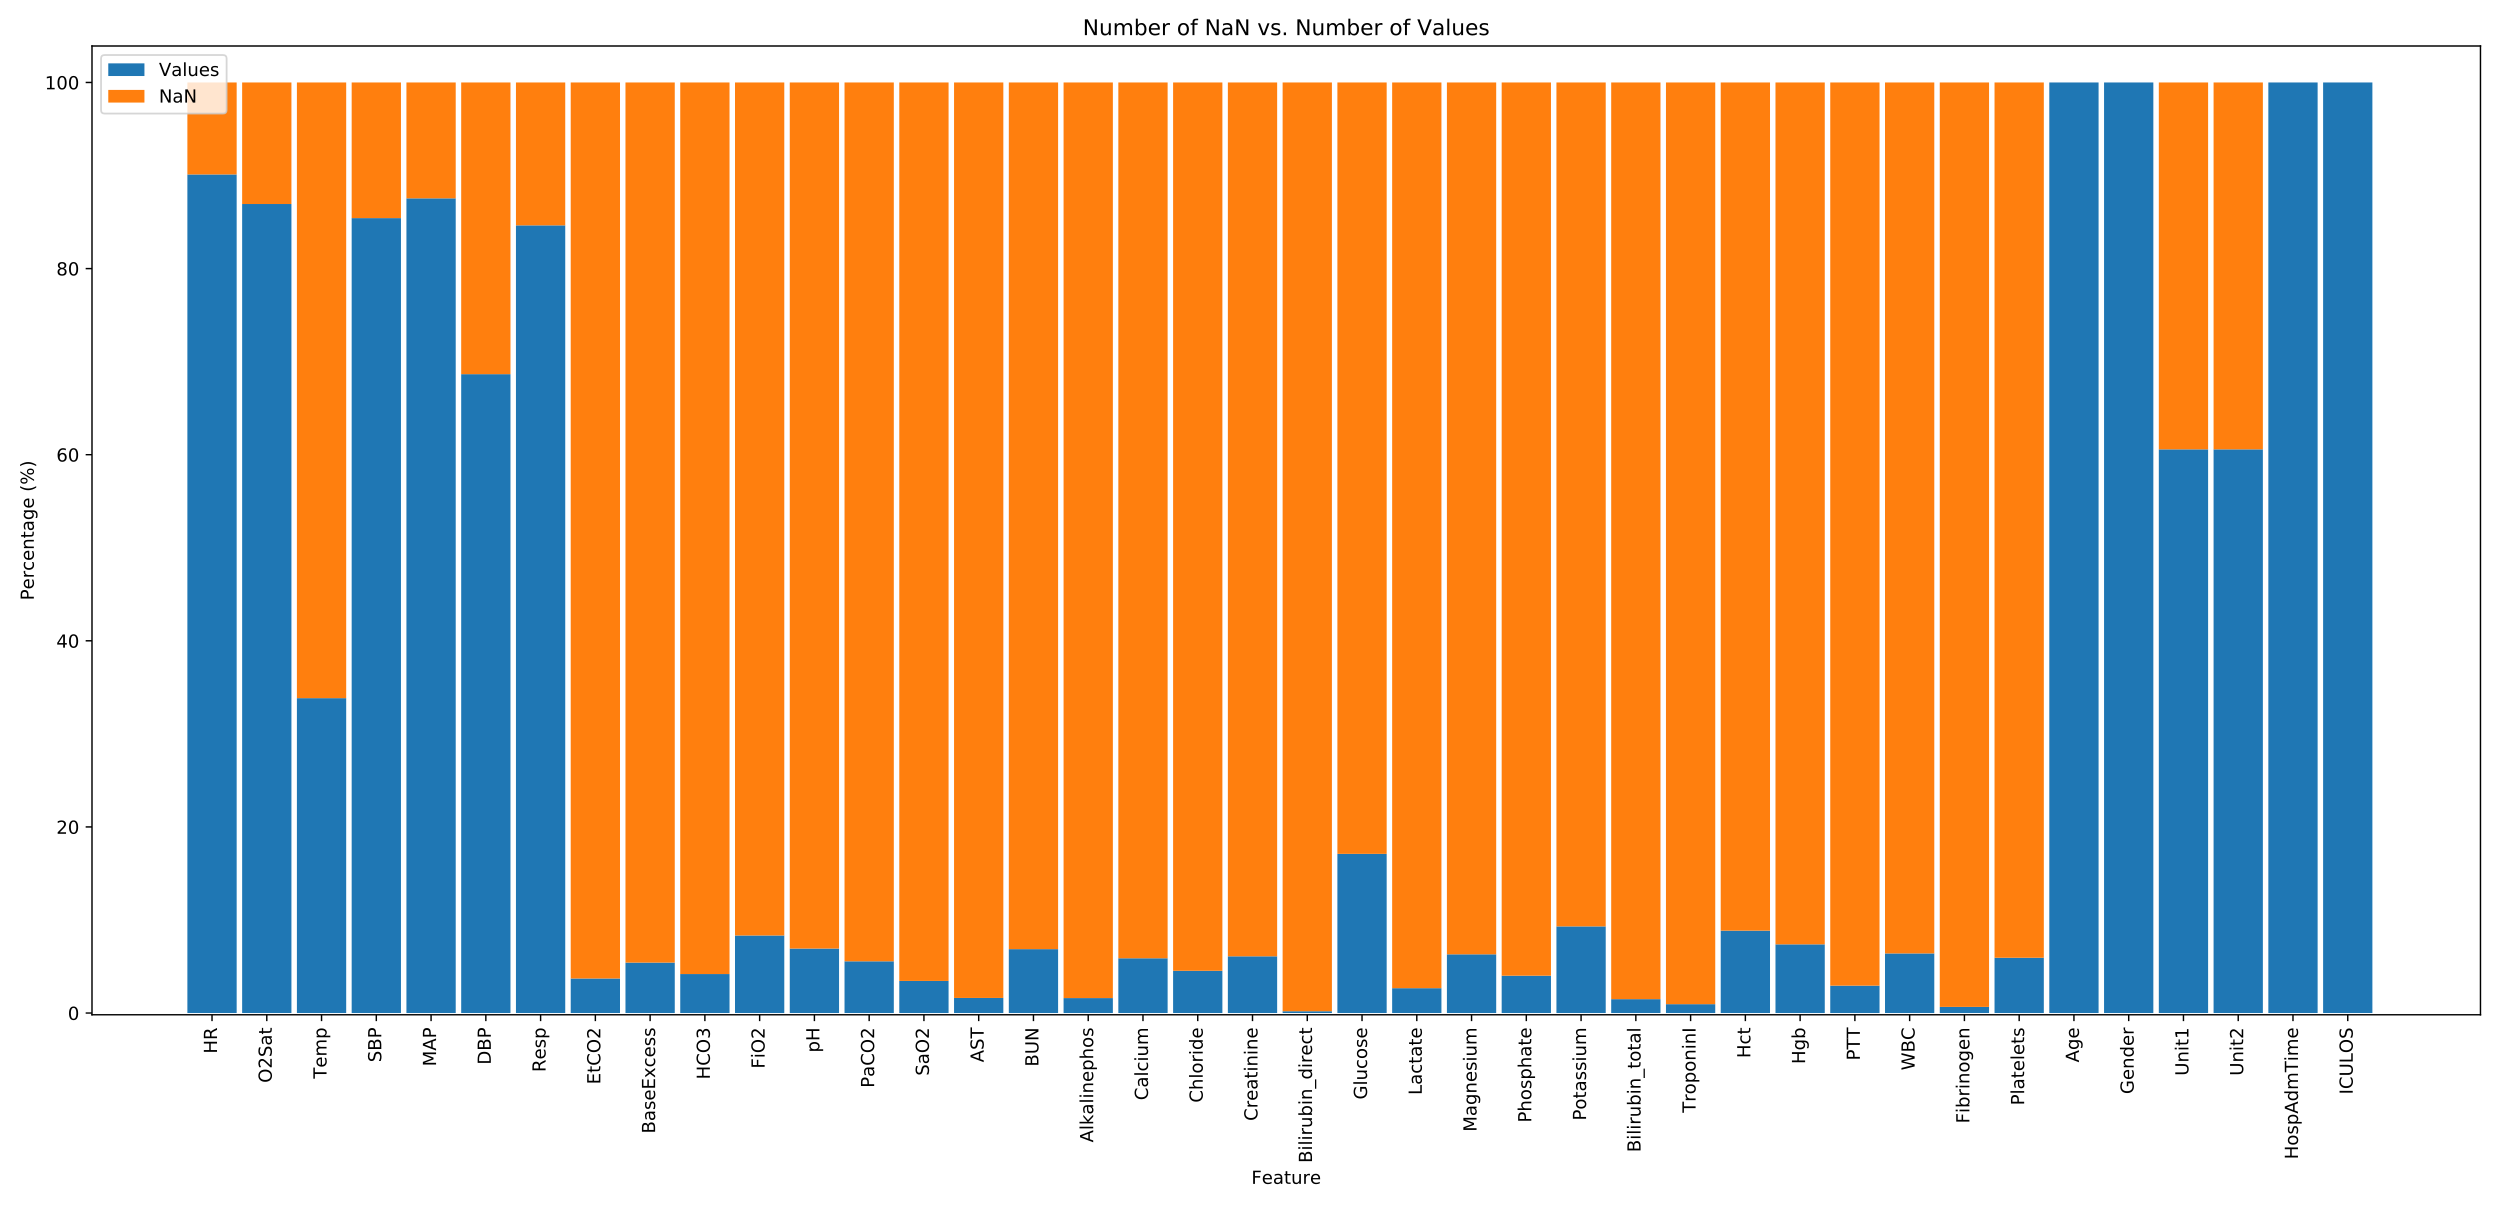 <?xml version="1.0" encoding="utf-8" standalone="no"?>
<!DOCTYPE svg PUBLIC "-//W3C//DTD SVG 1.1//EN"
  "http://www.w3.org/Graphics/SVG/1.1/DTD/svg11.dtd">
<!-- Created with matplotlib (https://matplotlib.org/) -->
<svg height="668.16pt" version="1.1" viewBox="0 0 1382.4 668.16" width="1382.4pt" xmlns="http://www.w3.org/2000/svg" xmlns:xlink="http://www.w3.org/1999/xlink">
 <defs>
  <style type="text/css">
*{stroke-linecap:butt;stroke-linejoin:round;white-space:pre;}
  </style>
 </defs>
 <g id="figure_1">
  <g id="patch_1">
   <path d="M 0 668.16 
L 1382.4 668.16 
L 1382.4 0 
L 0 0 
z
" style="fill:#ffffff;"/>
  </g>
  <g id="axes_1">
   <g id="patch_2">
    <path d="M 50.87 561.13 
L 1371.6 561.13 
L 1371.6 25.44 
L 50.87 25.44 
z
" style="fill:#ffffff;"/>
   </g>
   <g id="patch_3">
    <path clip-path="url(#pd553b99100)" d="M 103.614 560.167 
L 130.867 560.167 
L 130.867 96.454 
L 103.614 96.454 
z
" style="fill:#1f77b4;"/>
   </g>
   <g id="patch_4">
    <path clip-path="url(#pd553b99100)" d="M 133.895 560.167 
L 161.149 560.167 
L 161.149 112.81 
L 133.895 112.81 
z
" style="fill:#1f77b4;"/>
   </g>
   <g id="patch_5">
    <path clip-path="url(#pd553b99100)" d="M 164.177 560.167 
L 191.43 560.167 
L 191.43 386.052 
L 164.177 386.052 
z
" style="fill:#1f77b4;"/>
   </g>
   <g id="patch_6">
    <path clip-path="url(#pd553b99100)" d="M 194.458 560.167 
L 221.711 560.167 
L 221.711 120.61 
L 194.458 120.61 
z
" style="fill:#1f77b4;"/>
   </g>
   <g id="patch_7">
    <path clip-path="url(#pd553b99100)" d="M 224.739 560.167 
L 251.992 560.167 
L 251.992 109.672 
L 224.739 109.672 
z
" style="fill:#1f77b4;"/>
   </g>
   <g id="patch_8">
    <path clip-path="url(#pd553b99100)" d="M 255.021 560.167 
L 282.274 560.167 
L 282.274 206.897 
L 255.021 206.897 
z
" style="fill:#1f77b4;"/>
   </g>
   <g id="patch_9">
    <path clip-path="url(#pd553b99100)" d="M 285.302 560.167 
L 312.555 560.167 
L 312.555 124.611 
L 285.302 124.611 
z
" style="fill:#1f77b4;"/>
   </g>
   <g id="patch_10">
    <path clip-path="url(#pd553b99100)" d="M 315.583 560.167 
L 342.836 560.167 
L 342.836 541.061 
L 315.583 541.061 
z
" style="fill:#1f77b4;"/>
   </g>
   <g id="patch_11">
    <path clip-path="url(#pd553b99100)" d="M 345.864 560.167 
L 373.118 560.167 
L 373.118 532.273 
L 345.864 532.273 
z
" style="fill:#1f77b4;"/>
   </g>
   <g id="patch_12">
    <path clip-path="url(#pd553b99100)" d="M 376.146 560.167 
L 403.399 560.167 
L 403.399 538.61 
L 376.146 538.61 
z
" style="fill:#1f77b4;"/>
   </g>
   <g id="patch_13">
    <path clip-path="url(#pd553b99100)" d="M 406.427 560.167 
L 433.68 560.167 
L 433.68 517.282 
L 406.427 517.282 
z
" style="fill:#1f77b4;"/>
   </g>
   <g id="patch_14">
    <path clip-path="url(#pd553b99100)" d="M 436.708 560.167 
L 463.961 560.167 
L 463.961 524.506 
L 436.708 524.506 
z
" style="fill:#1f77b4;"/>
   </g>
   <g id="patch_15">
    <path clip-path="url(#pd553b99100)" d="M 466.989 560.167 
L 494.243 560.167 
L 494.243 531.558 
L 466.989 531.558 
z
" style="fill:#1f77b4;"/>
   </g>
   <g id="patch_16">
    <path clip-path="url(#pd553b99100)" d="M 497.271 560.167 
L 524.524 560.167 
L 524.524 542.411 
L 497.271 542.411 
z
" style="fill:#1f77b4;"/>
   </g>
   <g id="patch_17">
    <path clip-path="url(#pd553b99100)" d="M 527.552 560.167 
L 554.805 560.167 
L 554.805 551.819 
L 527.552 551.819 
z
" style="fill:#1f77b4;"/>
   </g>
   <g id="patch_18">
    <path clip-path="url(#pd553b99100)" d="M 557.833 560.167 
L 585.086 560.167 
L 585.086 524.839 
L 557.833 524.839 
z
" style="fill:#1f77b4;"/>
   </g>
   <g id="patch_19">
    <path clip-path="url(#pd553b99100)" d="M 588.115 560.167 
L 615.368 560.167 
L 615.368 551.899 
L 588.115 551.899 
z
" style="fill:#1f77b4;"/>
   </g>
   <g id="patch_20">
    <path clip-path="url(#pd553b99100)" d="M 618.396 560.167 
L 645.649 560.167 
L 645.649 529.89 
L 618.396 529.89 
z
" style="fill:#1f77b4;"/>
   </g>
   <g id="patch_21">
    <path clip-path="url(#pd553b99100)" d="M 648.677 560.167 
L 675.93 560.167 
L 675.93 536.807 
L 648.677 536.807 
z
" style="fill:#1f77b4;"/>
   </g>
   <g id="patch_22">
    <path clip-path="url(#pd553b99100)" d="M 678.958 560.167 
L 706.212 560.167 
L 706.212 528.801 
L 678.958 528.801 
z
" style="fill:#1f77b4;"/>
   </g>
   <g id="patch_23">
    <path clip-path="url(#pd553b99100)" d="M 709.24 560.167 
L 736.493 560.167 
L 736.493 559.176 
L 709.24 559.176 
z
" style="fill:#1f77b4;"/>
   </g>
   <g id="patch_24">
    <path clip-path="url(#pd553b99100)" d="M 739.521 560.167 
L 766.774 560.167 
L 766.774 472.147 
L 739.521 472.147 
z
" style="fill:#1f77b4;"/>
   </g>
   <g id="patch_25">
    <path clip-path="url(#pd553b99100)" d="M 769.802 560.167 
L 797.055 560.167 
L 797.055 546.428 
L 769.802 546.428 
z
" style="fill:#1f77b4;"/>
   </g>
   <g id="patch_26">
    <path clip-path="url(#pd553b99100)" d="M 800.084 560.167 
L 827.337 560.167 
L 827.337 527.696 
L 800.084 527.696 
z
" style="fill:#1f77b4;"/>
   </g>
   <g id="patch_27">
    <path clip-path="url(#pd553b99100)" d="M 830.365 560.167 
L 857.618 560.167 
L 857.618 539.514 
L 830.365 539.514 
z
" style="fill:#1f77b4;"/>
   </g>
   <g id="patch_28">
    <path clip-path="url(#pd553b99100)" d="M 860.646 560.167 
L 887.899 560.167 
L 887.899 512.256 
L 860.646 512.256 
z
" style="fill:#1f77b4;"/>
   </g>
   <g id="patch_29">
    <path clip-path="url(#pd553b99100)" d="M 890.927 560.167 
L 918.181 560.167 
L 918.181 552.496 
L 890.927 552.496 
z
" style="fill:#1f77b4;"/>
   </g>
   <g id="patch_30">
    <path clip-path="url(#pd553b99100)" d="M 921.209 560.167 
L 948.462 560.167 
L 948.462 555.267 
L 921.209 555.267 
z
" style="fill:#1f77b4;"/>
   </g>
   <g id="patch_31">
    <path clip-path="url(#pd553b99100)" d="M 951.49 560.167 
L 978.743 560.167 
L 978.743 514.607 
L 951.49 514.607 
z
" style="fill:#1f77b4;"/>
   </g>
   <g id="patch_32">
    <path clip-path="url(#pd553b99100)" d="M 981.771 560.167 
L 1009.024 560.167 
L 1009.024 522.18 
L 981.771 522.18 
z
" style="fill:#1f77b4;"/>
   </g>
   <g id="patch_33">
    <path clip-path="url(#pd553b99100)" d="M 1012.053 560.167 
L 1039.306 560.167 
L 1039.306 545.018 
L 1012.053 545.018 
z
" style="fill:#1f77b4;"/>
   </g>
   <g id="patch_34">
    <path clip-path="url(#pd553b99100)" d="M 1042.334 560.167 
L 1069.587 560.167 
L 1069.587 527.2 
L 1042.334 527.2 
z
" style="fill:#1f77b4;"/>
   </g>
   <g id="patch_35">
    <path clip-path="url(#pd553b99100)" d="M 1072.615 560.167 
L 1099.868 560.167 
L 1099.868 556.772 
L 1072.615 556.772 
z
" style="fill:#1f77b4;"/>
   </g>
   <g id="patch_36">
    <path clip-path="url(#pd553b99100)" d="M 1102.896 560.167 
L 1130.15 560.167 
L 1130.15 529.599 
L 1102.896 529.599 
z
" style="fill:#1f77b4;"/>
   </g>
   <g id="patch_37">
    <path clip-path="url(#pd553b99100)" d="M 1133.178 560.167 
L 1160.431 560.167 
L 1160.431 45.602 
L 1133.178 45.602 
z
" style="fill:#1f77b4;"/>
   </g>
   <g id="patch_38">
    <path clip-path="url(#pd553b99100)" d="M 1163.459 560.167 
L 1190.712 560.167 
L 1190.712 45.602 
L 1163.459 45.602 
z
" style="fill:#1f77b4;"/>
   </g>
   <g id="patch_39">
    <path clip-path="url(#pd553b99100)" d="M 1193.74 560.167 
L 1220.993 560.167 
L 1220.993 248.469 
L 1193.74 248.469 
z
" style="fill:#1f77b4;"/>
   </g>
   <g id="patch_40">
    <path clip-path="url(#pd553b99100)" d="M 1224.021 560.167 
L 1251.275 560.167 
L 1251.275 248.469 
L 1224.021 248.469 
z
" style="fill:#1f77b4;"/>
   </g>
   <g id="patch_41">
    <path clip-path="url(#pd553b99100)" d="M 1254.303 560.167 
L 1281.556 560.167 
L 1281.556 45.604 
L 1254.303 45.604 
z
" style="fill:#1f77b4;"/>
   </g>
   <g id="patch_42">
    <path clip-path="url(#pd553b99100)" d="M 1284.584 560.167 
L 1311.837 560.167 
L 1311.837 45.602 
L 1284.584 45.602 
z
" style="fill:#1f77b4;"/>
   </g>
   <g id="patch_43">
    <path clip-path="url(#pd553b99100)" d="M 103.614 96.454 
L 130.867 96.454 
L 130.867 45.602 
L 103.614 45.602 
z
" style="fill:#ff7f0e;"/>
   </g>
   <g id="patch_44">
    <path clip-path="url(#pd553b99100)" d="M 133.895 112.81 
L 161.149 112.81 
L 161.149 45.602 
L 133.895 45.602 
z
" style="fill:#ff7f0e;"/>
   </g>
   <g id="patch_45">
    <path clip-path="url(#pd553b99100)" d="M 164.177 386.052 
L 191.43 386.052 
L 191.43 45.602 
L 164.177 45.602 
z
" style="fill:#ff7f0e;"/>
   </g>
   <g id="patch_46">
    <path clip-path="url(#pd553b99100)" d="M 194.458 120.61 
L 221.711 120.61 
L 221.711 45.602 
L 194.458 45.602 
z
" style="fill:#ff7f0e;"/>
   </g>
   <g id="patch_47">
    <path clip-path="url(#pd553b99100)" d="M 224.739 109.672 
L 251.992 109.672 
L 251.992 45.602 
L 224.739 45.602 
z
" style="fill:#ff7f0e;"/>
   </g>
   <g id="patch_48">
    <path clip-path="url(#pd553b99100)" d="M 255.021 206.897 
L 282.274 206.897 
L 282.274 45.602 
L 255.021 45.602 
z
" style="fill:#ff7f0e;"/>
   </g>
   <g id="patch_49">
    <path clip-path="url(#pd553b99100)" d="M 285.302 124.611 
L 312.555 124.611 
L 312.555 45.602 
L 285.302 45.602 
z
" style="fill:#ff7f0e;"/>
   </g>
   <g id="patch_50">
    <path clip-path="url(#pd553b99100)" d="M 315.583 541.061 
L 342.836 541.061 
L 342.836 45.602 
L 315.583 45.602 
z
" style="fill:#ff7f0e;"/>
   </g>
   <g id="patch_51">
    <path clip-path="url(#pd553b99100)" d="M 345.864 532.273 
L 373.118 532.273 
L 373.118 45.602 
L 345.864 45.602 
z
" style="fill:#ff7f0e;"/>
   </g>
   <g id="patch_52">
    <path clip-path="url(#pd553b99100)" d="M 376.146 538.61 
L 403.399 538.61 
L 403.399 45.602 
L 376.146 45.602 
z
" style="fill:#ff7f0e;"/>
   </g>
   <g id="patch_53">
    <path clip-path="url(#pd553b99100)" d="M 406.427 517.282 
L 433.68 517.282 
L 433.68 45.602 
L 406.427 45.602 
z
" style="fill:#ff7f0e;"/>
   </g>
   <g id="patch_54">
    <path clip-path="url(#pd553b99100)" d="M 436.708 524.506 
L 463.961 524.506 
L 463.961 45.602 
L 436.708 45.602 
z
" style="fill:#ff7f0e;"/>
   </g>
   <g id="patch_55">
    <path clip-path="url(#pd553b99100)" d="M 466.989 531.558 
L 494.243 531.558 
L 494.243 45.602 
L 466.989 45.602 
z
" style="fill:#ff7f0e;"/>
   </g>
   <g id="patch_56">
    <path clip-path="url(#pd553b99100)" d="M 497.271 542.411 
L 524.524 542.411 
L 524.524 45.602 
L 497.271 45.602 
z
" style="fill:#ff7f0e;"/>
   </g>
   <g id="patch_57">
    <path clip-path="url(#pd553b99100)" d="M 527.552 551.819 
L 554.805 551.819 
L 554.805 45.602 
L 527.552 45.602 
z
" style="fill:#ff7f0e;"/>
   </g>
   <g id="patch_58">
    <path clip-path="url(#pd553b99100)" d="M 557.833 524.839 
L 585.086 524.839 
L 585.086 45.602 
L 557.833 45.602 
z
" style="fill:#ff7f0e;"/>
   </g>
   <g id="patch_59">
    <path clip-path="url(#pd553b99100)" d="M 588.115 551.899 
L 615.368 551.899 
L 615.368 45.602 
L 588.115 45.602 
z
" style="fill:#ff7f0e;"/>
   </g>
   <g id="patch_60">
    <path clip-path="url(#pd553b99100)" d="M 618.396 529.89 
L 645.649 529.89 
L 645.649 45.602 
L 618.396 45.602 
z
" style="fill:#ff7f0e;"/>
   </g>
   <g id="patch_61">
    <path clip-path="url(#pd553b99100)" d="M 648.677 536.807 
L 675.93 536.807 
L 675.93 45.602 
L 648.677 45.602 
z
" style="fill:#ff7f0e;"/>
   </g>
   <g id="patch_62">
    <path clip-path="url(#pd553b99100)" d="M 678.958 528.801 
L 706.212 528.801 
L 706.212 45.602 
L 678.958 45.602 
z
" style="fill:#ff7f0e;"/>
   </g>
   <g id="patch_63">
    <path clip-path="url(#pd553b99100)" d="M 709.24 559.176 
L 736.493 559.176 
L 736.493 45.602 
L 709.24 45.602 
z
" style="fill:#ff7f0e;"/>
   </g>
   <g id="patch_64">
    <path clip-path="url(#pd553b99100)" d="M 739.521 472.147 
L 766.774 472.147 
L 766.774 45.602 
L 739.521 45.602 
z
" style="fill:#ff7f0e;"/>
   </g>
   <g id="patch_65">
    <path clip-path="url(#pd553b99100)" d="M 769.802 546.428 
L 797.055 546.428 
L 797.055 45.602 
L 769.802 45.602 
z
" style="fill:#ff7f0e;"/>
   </g>
   <g id="patch_66">
    <path clip-path="url(#pd553b99100)" d="M 800.084 527.696 
L 827.337 527.696 
L 827.337 45.602 
L 800.084 45.602 
z
" style="fill:#ff7f0e;"/>
   </g>
   <g id="patch_67">
    <path clip-path="url(#pd553b99100)" d="M 830.365 539.514 
L 857.618 539.514 
L 857.618 45.602 
L 830.365 45.602 
z
" style="fill:#ff7f0e;"/>
   </g>
   <g id="patch_68">
    <path clip-path="url(#pd553b99100)" d="M 860.646 512.256 
L 887.899 512.256 
L 887.899 45.602 
L 860.646 45.602 
z
" style="fill:#ff7f0e;"/>
   </g>
   <g id="patch_69">
    <path clip-path="url(#pd553b99100)" d="M 890.927 552.496 
L 918.181 552.496 
L 918.181 45.602 
L 890.927 45.602 
z
" style="fill:#ff7f0e;"/>
   </g>
   <g id="patch_70">
    <path clip-path="url(#pd553b99100)" d="M 921.209 555.267 
L 948.462 555.267 
L 948.462 45.602 
L 921.209 45.602 
z
" style="fill:#ff7f0e;"/>
   </g>
   <g id="patch_71">
    <path clip-path="url(#pd553b99100)" d="M 951.49 514.607 
L 978.743 514.607 
L 978.743 45.602 
L 951.49 45.602 
z
" style="fill:#ff7f0e;"/>
   </g>
   <g id="patch_72">
    <path clip-path="url(#pd553b99100)" d="M 981.771 522.18 
L 1009.024 522.18 
L 1009.024 45.602 
L 981.771 45.602 
z
" style="fill:#ff7f0e;"/>
   </g>
   <g id="patch_73">
    <path clip-path="url(#pd553b99100)" d="M 1012.053 545.018 
L 1039.306 545.018 
L 1039.306 45.602 
L 1012.053 45.602 
z
" style="fill:#ff7f0e;"/>
   </g>
   <g id="patch_74">
    <path clip-path="url(#pd553b99100)" d="M 1042.334 527.2 
L 1069.587 527.2 
L 1069.587 45.602 
L 1042.334 45.602 
z
" style="fill:#ff7f0e;"/>
   </g>
   <g id="patch_75">
    <path clip-path="url(#pd553b99100)" d="M 1072.615 556.772 
L 1099.868 556.772 
L 1099.868 45.602 
L 1072.615 45.602 
z
" style="fill:#ff7f0e;"/>
   </g>
   <g id="patch_76">
    <path clip-path="url(#pd553b99100)" d="M 1102.896 529.599 
L 1130.15 529.599 
L 1130.15 45.602 
L 1102.896 45.602 
z
" style="fill:#ff7f0e;"/>
   </g>
   <g id="patch_77">
    <path clip-path="url(#pd553b99100)" d="M 1133.178 45.602 
L 1160.431 45.602 
L 1160.431 45.602 
L 1133.178 45.602 
z
" style="fill:#ff7f0e;"/>
   </g>
   <g id="patch_78">
    <path clip-path="url(#pd553b99100)" d="M 1163.459 45.602 
L 1190.712 45.602 
L 1190.712 45.602 
L 1163.459 45.602 
z
" style="fill:#ff7f0e;"/>
   </g>
   <g id="patch_79">
    <path clip-path="url(#pd553b99100)" d="M 1193.74 248.469 
L 1220.993 248.469 
L 1220.993 45.602 
L 1193.74 45.602 
z
" style="fill:#ff7f0e;"/>
   </g>
   <g id="patch_80">
    <path clip-path="url(#pd553b99100)" d="M 1224.021 248.469 
L 1251.275 248.469 
L 1251.275 45.602 
L 1224.021 45.602 
z
" style="fill:#ff7f0e;"/>
   </g>
   <g id="patch_81">
    <path clip-path="url(#pd553b99100)" d="M 1254.303 45.604 
L 1281.556 45.604 
L 1281.556 45.602 
L 1254.303 45.602 
z
" style="fill:#ff7f0e;"/>
   </g>
   <g id="patch_82">
    <path clip-path="url(#pd553b99100)" d="M 1284.584 45.602 
L 1311.837 45.602 
L 1311.837 45.602 
L 1284.584 45.602 
z
" style="fill:#ff7f0e;"/>
   </g>
   <g id="matplotlib.axis_1">
    <g id="xtick_1">
     <g id="line2d_1">
      <defs>
       <path d="M 0 0 
L 0 3.5 
" id="m3779f960a6" style="stroke:#000000;stroke-width:0.8;"/>
      </defs>
      <g>
       <use style="stroke:#000000;stroke-width:0.8;" x="117.241" xlink:href="#m3779f960a6" y="561.13"/>
      </g>
     </g>
     <g id="text_1">
      <!-- HR -->
      <defs>
       <path d="M 9.812 72.906 
L 19.672 72.906 
L 19.672 43.016 
L 55.516 43.016 
L 55.516 72.906 
L 65.375 72.906 
L 65.375 0 
L 55.516 0 
L 55.516 34.719 
L 19.672 34.719 
L 19.672 0 
L 9.812 0 
z
" id="DejaVuSans-72"/>
       <path d="M 44.391 34.188 
Q 47.562 33.109 50.562 29.594 
Q 53.562 26.078 56.594 19.922 
L 66.609 0 
L 56 0 
L 46.688 18.703 
Q 43.062 26.031 39.672 28.422 
Q 36.281 30.812 30.422 30.812 
L 19.672 30.812 
L 19.672 0 
L 9.812 0 
L 9.812 72.906 
L 32.078 72.906 
Q 44.578 72.906 50.734 67.672 
Q 56.891 62.453 56.891 51.906 
Q 56.891 45.016 53.688 40.469 
Q 50.484 35.938 44.391 34.188 
z
M 19.672 64.797 
L 19.672 38.922 
L 32.078 38.922 
Q 39.203 38.922 42.844 42.219 
Q 46.484 45.516 46.484 51.906 
Q 46.484 58.297 42.844 61.547 
Q 39.203 64.797 32.078 64.797 
z
" id="DejaVuSans-82"/>
      </defs>
      <g transform="translate(120 582.599)rotate(-90)scale(0.1 -0.1)">
       <use xlink:href="#DejaVuSans-72"/>
       <use x="75.195" xlink:href="#DejaVuSans-82"/>
      </g>
     </g>
    </g>
    <g id="xtick_2">
     <g id="line2d_2">
      <g>
       <use style="stroke:#000000;stroke-width:0.8;" x="147.522" xlink:href="#m3779f960a6" y="561.13"/>
      </g>
     </g>
     <g id="text_2">
      <!-- O2Sat -->
      <defs>
       <path d="M 39.406 66.219 
Q 28.656 66.219 22.328 58.203 
Q 16.016 50.203 16.016 36.375 
Q 16.016 22.609 22.328 14.594 
Q 28.656 6.594 39.406 6.594 
Q 50.141 6.594 56.422 14.594 
Q 62.703 22.609 62.703 36.375 
Q 62.703 50.203 56.422 58.203 
Q 50.141 66.219 39.406 66.219 
z
M 39.406 74.219 
Q 54.734 74.219 63.906 63.938 
Q 73.094 53.656 73.094 36.375 
Q 73.094 19.141 63.906 8.859 
Q 54.734 -1.422 39.406 -1.422 
Q 24.031 -1.422 14.812 8.828 
Q 5.609 19.094 5.609 36.375 
Q 5.609 53.656 14.812 63.938 
Q 24.031 74.219 39.406 74.219 
z
" id="DejaVuSans-79"/>
       <path d="M 19.188 8.297 
L 53.609 8.297 
L 53.609 0 
L 7.328 0 
L 7.328 8.297 
Q 12.938 14.109 22.625 23.891 
Q 32.328 33.688 34.812 36.531 
Q 39.547 41.844 41.422 45.531 
Q 43.312 49.219 43.312 52.781 
Q 43.312 58.594 39.234 62.25 
Q 35.156 65.922 28.609 65.922 
Q 23.969 65.922 18.812 64.312 
Q 13.672 62.703 7.812 59.422 
L 7.812 69.391 
Q 13.766 71.781 18.938 73 
Q 24.125 74.219 28.422 74.219 
Q 39.75 74.219 46.484 68.547 
Q 53.219 62.891 53.219 53.422 
Q 53.219 48.922 51.531 44.891 
Q 49.859 40.875 45.406 35.406 
Q 44.188 33.984 37.641 27.219 
Q 31.109 20.453 19.188 8.297 
z
" id="DejaVuSans-50"/>
       <path d="M 53.516 70.516 
L 53.516 60.891 
Q 47.906 63.578 42.922 64.891 
Q 37.938 66.219 33.297 66.219 
Q 25.25 66.219 20.875 63.094 
Q 16.5 59.969 16.5 54.203 
Q 16.5 49.359 19.406 46.891 
Q 22.312 44.438 30.422 42.922 
L 36.375 41.703 
Q 47.406 39.594 52.656 34.297 
Q 57.906 29 57.906 20.125 
Q 57.906 9.516 50.797 4.047 
Q 43.703 -1.422 29.984 -1.422 
Q 24.812 -1.422 18.969 -0.25 
Q 13.141 0.922 6.891 3.219 
L 6.891 13.375 
Q 12.891 10.016 18.656 8.297 
Q 24.422 6.594 29.984 6.594 
Q 38.422 6.594 43.016 9.906 
Q 47.609 13.234 47.609 19.391 
Q 47.609 24.75 44.312 27.781 
Q 41.016 30.812 33.5 32.328 
L 27.484 33.5 
Q 16.453 35.688 11.516 40.375 
Q 6.594 45.062 6.594 53.422 
Q 6.594 63.094 13.406 68.656 
Q 20.219 74.219 32.172 74.219 
Q 37.312 74.219 42.625 73.281 
Q 47.953 72.359 53.516 70.516 
z
" id="DejaVuSans-83"/>
       <path d="M 34.281 27.484 
Q 23.391 27.484 19.188 25 
Q 14.984 22.516 14.984 16.5 
Q 14.984 11.719 18.141 8.906 
Q 21.297 6.109 26.703 6.109 
Q 34.188 6.109 38.703 11.406 
Q 43.219 16.703 43.219 25.484 
L 43.219 27.484 
z
M 52.203 31.203 
L 52.203 0 
L 43.219 0 
L 43.219 8.297 
Q 40.141 3.328 35.547 0.953 
Q 30.953 -1.422 24.312 -1.422 
Q 15.922 -1.422 10.953 3.297 
Q 6 8.016 6 15.922 
Q 6 25.141 12.172 29.828 
Q 18.359 34.516 30.609 34.516 
L 43.219 34.516 
L 43.219 35.406 
Q 43.219 41.609 39.141 45 
Q 35.062 48.391 27.688 48.391 
Q 23 48.391 18.547 47.266 
Q 14.109 46.141 10.016 43.891 
L 10.016 52.203 
Q 14.938 54.109 19.578 55.047 
Q 24.219 56 28.609 56 
Q 40.484 56 46.344 49.844 
Q 52.203 43.703 52.203 31.203 
z
" id="DejaVuSans-97"/>
       <path d="M 18.312 70.219 
L 18.312 54.688 
L 36.812 54.688 
L 36.812 47.703 
L 18.312 47.703 
L 18.312 18.016 
Q 18.312 11.328 20.141 9.422 
Q 21.969 7.516 27.594 7.516 
L 36.812 7.516 
L 36.812 0 
L 27.594 0 
Q 17.188 0 13.234 3.875 
Q 9.281 7.766 9.281 18.016 
L 9.281 47.703 
L 2.688 47.703 
L 2.688 54.688 
L 9.281 54.688 
L 9.281 70.219 
z
" id="DejaVuSans-116"/>
      </defs>
      <g transform="translate(150.281 598.761)rotate(-90)scale(0.1 -0.1)">
       <use xlink:href="#DejaVuSans-79"/>
       <use x="78.711" xlink:href="#DejaVuSans-50"/>
       <use x="142.334" xlink:href="#DejaVuSans-83"/>
       <use x="205.811" xlink:href="#DejaVuSans-97"/>
       <use x="267.09" xlink:href="#DejaVuSans-116"/>
      </g>
     </g>
    </g>
    <g id="xtick_3">
     <g id="line2d_3">
      <g>
       <use style="stroke:#000000;stroke-width:0.8;" x="177.803" xlink:href="#m3779f960a6" y="561.13"/>
      </g>
     </g>
     <g id="text_3">
      <!-- Temp -->
      <defs>
       <path d="M -0.297 72.906 
L 61.375 72.906 
L 61.375 64.594 
L 35.5 64.594 
L 35.5 0 
L 25.594 0 
L 25.594 64.594 
L -0.297 64.594 
z
" id="DejaVuSans-84"/>
       <path d="M 56.203 29.594 
L 56.203 25.203 
L 14.891 25.203 
Q 15.484 15.922 20.484 11.062 
Q 25.484 6.203 34.422 6.203 
Q 39.594 6.203 44.453 7.469 
Q 49.312 8.734 54.109 11.281 
L 54.109 2.781 
Q 49.266 0.734 44.188 -0.344 
Q 39.109 -1.422 33.891 -1.422 
Q 20.797 -1.422 13.156 6.188 
Q 5.516 13.812 5.516 26.812 
Q 5.516 40.234 12.766 48.109 
Q 20.016 56 32.328 56 
Q 43.359 56 49.781 48.891 
Q 56.203 41.797 56.203 29.594 
z
M 47.219 32.234 
Q 47.125 39.594 43.094 43.984 
Q 39.062 48.391 32.422 48.391 
Q 24.906 48.391 20.391 44.141 
Q 15.875 39.891 15.188 32.172 
z
" id="DejaVuSans-101"/>
       <path d="M 52 44.188 
Q 55.375 50.25 60.062 53.125 
Q 64.75 56 71.094 56 
Q 79.641 56 84.281 50.016 
Q 88.922 44.047 88.922 33.016 
L 88.922 0 
L 79.891 0 
L 79.891 32.719 
Q 79.891 40.578 77.094 44.375 
Q 74.312 48.188 68.609 48.188 
Q 61.625 48.188 57.562 43.547 
Q 53.516 38.922 53.516 30.906 
L 53.516 0 
L 44.484 0 
L 44.484 32.719 
Q 44.484 40.625 41.703 44.406 
Q 38.922 48.188 33.109 48.188 
Q 26.219 48.188 22.156 43.531 
Q 18.109 38.875 18.109 30.906 
L 18.109 0 
L 9.078 0 
L 9.078 54.688 
L 18.109 54.688 
L 18.109 46.188 
Q 21.188 51.219 25.484 53.609 
Q 29.781 56 35.688 56 
Q 41.656 56 45.828 52.969 
Q 50 49.953 52 44.188 
z
" id="DejaVuSans-109"/>
       <path d="M 18.109 8.203 
L 18.109 -20.797 
L 9.078 -20.797 
L 9.078 54.688 
L 18.109 54.688 
L 18.109 46.391 
Q 20.953 51.266 25.266 53.625 
Q 29.594 56 35.594 56 
Q 45.562 56 51.781 48.094 
Q 58.016 40.188 58.016 27.297 
Q 58.016 14.406 51.781 6.484 
Q 45.562 -1.422 35.594 -1.422 
Q 29.594 -1.422 25.266 0.953 
Q 20.953 3.328 18.109 8.203 
z
M 48.688 27.297 
Q 48.688 37.203 44.609 42.844 
Q 40.531 48.484 33.406 48.484 
Q 26.266 48.484 22.188 42.844 
Q 18.109 37.203 18.109 27.297 
Q 18.109 17.391 22.188 11.75 
Q 26.266 6.109 33.406 6.109 
Q 40.531 6.109 44.609 11.75 
Q 48.688 17.391 48.688 27.297 
z
" id="DejaVuSans-112"/>
      </defs>
      <g transform="translate(180.563 596.453)rotate(-90)scale(0.1 -0.1)">
       <use xlink:href="#DejaVuSans-84"/>
       <use x="60.818" xlink:href="#DejaVuSans-101"/>
       <use x="122.342" xlink:href="#DejaVuSans-109"/>
       <use x="219.754" xlink:href="#DejaVuSans-112"/>
      </g>
     </g>
    </g>
    <g id="xtick_4">
     <g id="line2d_4">
      <g>
       <use style="stroke:#000000;stroke-width:0.8;" x="208.085" xlink:href="#m3779f960a6" y="561.13"/>
      </g>
     </g>
     <g id="text_4">
      <!-- SBP -->
      <defs>
       <path d="M 19.672 34.812 
L 19.672 8.109 
L 35.5 8.109 
Q 43.453 8.109 47.281 11.406 
Q 51.125 14.703 51.125 21.484 
Q 51.125 28.328 47.281 31.562 
Q 43.453 34.812 35.5 34.812 
z
M 19.672 64.797 
L 19.672 42.828 
L 34.281 42.828 
Q 41.5 42.828 45.031 45.531 
Q 48.578 48.25 48.578 53.812 
Q 48.578 59.328 45.031 62.062 
Q 41.5 64.797 34.281 64.797 
z
M 9.812 72.906 
L 35.016 72.906 
Q 46.297 72.906 52.391 68.219 
Q 58.5 63.531 58.5 54.891 
Q 58.5 48.188 55.375 44.234 
Q 52.25 40.281 46.188 39.312 
Q 53.469 37.75 57.5 32.781 
Q 61.531 27.828 61.531 20.406 
Q 61.531 10.641 54.891 5.312 
Q 48.25 0 35.984 0 
L 9.812 0 
z
" id="DejaVuSans-66"/>
       <path d="M 19.672 64.797 
L 19.672 37.406 
L 32.078 37.406 
Q 38.969 37.406 42.719 40.969 
Q 46.484 44.531 46.484 51.125 
Q 46.484 57.672 42.719 61.234 
Q 38.969 64.797 32.078 64.797 
z
M 9.812 72.906 
L 32.078 72.906 
Q 44.344 72.906 50.609 67.359 
Q 56.891 61.812 56.891 51.125 
Q 56.891 40.328 50.609 34.812 
Q 44.344 29.297 32.078 29.297 
L 19.672 29.297 
L 19.672 0 
L 9.812 0 
z
" id="DejaVuSans-80"/>
      </defs>
      <g transform="translate(210.844 587.369)rotate(-90)scale(0.1 -0.1)">
       <use xlink:href="#DejaVuSans-83"/>
       <use x="63.477" xlink:href="#DejaVuSans-66"/>
       <use x="132.08" xlink:href="#DejaVuSans-80"/>
      </g>
     </g>
    </g>
    <g id="xtick_5">
     <g id="line2d_5">
      <g>
       <use style="stroke:#000000;stroke-width:0.8;" x="238.366" xlink:href="#m3779f960a6" y="561.13"/>
      </g>
     </g>
     <g id="text_5">
      <!-- MAP -->
      <defs>
       <path d="M 9.812 72.906 
L 24.516 72.906 
L 43.109 23.297 
L 61.812 72.906 
L 76.516 72.906 
L 76.516 0 
L 66.891 0 
L 66.891 64.016 
L 48.094 14.016 
L 38.188 14.016 
L 19.391 64.016 
L 19.391 0 
L 9.812 0 
z
" id="DejaVuSans-77"/>
       <path d="M 34.188 63.188 
L 20.797 26.906 
L 47.609 26.906 
z
M 28.609 72.906 
L 39.797 72.906 
L 67.578 0 
L 57.328 0 
L 50.688 18.703 
L 17.828 18.703 
L 11.188 0 
L 0.781 0 
z
" id="DejaVuSans-65"/>
      </defs>
      <g transform="translate(241.125 589.628)rotate(-90)scale(0.1 -0.1)">
       <use xlink:href="#DejaVuSans-77"/>
       <use x="86.279" xlink:href="#DejaVuSans-65"/>
       <use x="154.688" xlink:href="#DejaVuSans-80"/>
      </g>
     </g>
    </g>
    <g id="xtick_6">
     <g id="line2d_6">
      <g>
       <use style="stroke:#000000;stroke-width:0.8;" x="268.647" xlink:href="#m3779f960a6" y="561.13"/>
      </g>
     </g>
     <g id="text_6">
      <!-- DBP -->
      <defs>
       <path d="M 19.672 64.797 
L 19.672 8.109 
L 31.594 8.109 
Q 46.688 8.109 53.688 14.938 
Q 60.688 21.781 60.688 36.531 
Q 60.688 51.172 53.688 57.984 
Q 46.688 64.797 31.594 64.797 
z
M 9.812 72.906 
L 30.078 72.906 
Q 51.266 72.906 61.172 64.094 
Q 71.094 55.281 71.094 36.531 
Q 71.094 17.672 61.125 8.828 
Q 51.172 0 30.078 0 
L 9.812 0 
z
" id="DejaVuSans-68"/>
      </defs>
      <g transform="translate(271.406 588.721)rotate(-90)scale(0.1 -0.1)">
       <use xlink:href="#DejaVuSans-68"/>
       <use x="77.002" xlink:href="#DejaVuSans-66"/>
       <use x="145.605" xlink:href="#DejaVuSans-80"/>
      </g>
     </g>
    </g>
    <g id="xtick_7">
     <g id="line2d_7">
      <g>
       <use style="stroke:#000000;stroke-width:0.8;" x="298.928" xlink:href="#m3779f960a6" y="561.13"/>
      </g>
     </g>
     <g id="text_7">
      <!-- Resp -->
      <defs>
       <path d="M 44.281 53.078 
L 44.281 44.578 
Q 40.484 46.531 36.375 47.5 
Q 32.281 48.484 27.875 48.484 
Q 21.188 48.484 17.844 46.438 
Q 14.5 44.391 14.5 40.281 
Q 14.5 37.156 16.891 35.375 
Q 19.281 33.594 26.516 31.984 
L 29.594 31.297 
Q 39.156 29.25 43.188 25.516 
Q 47.219 21.781 47.219 15.094 
Q 47.219 7.469 41.188 3.016 
Q 35.156 -1.422 24.609 -1.422 
Q 20.219 -1.422 15.453 -0.562 
Q 10.688 0.297 5.422 2 
L 5.422 11.281 
Q 10.406 8.688 15.234 7.391 
Q 20.062 6.109 24.812 6.109 
Q 31.156 6.109 34.562 8.281 
Q 37.984 10.453 37.984 14.406 
Q 37.984 18.062 35.516 20.016 
Q 33.062 21.969 24.703 23.781 
L 21.578 24.516 
Q 13.234 26.266 9.516 29.906 
Q 5.812 33.547 5.812 39.891 
Q 5.812 47.609 11.281 51.797 
Q 16.75 56 26.812 56 
Q 31.781 56 36.172 55.266 
Q 40.578 54.547 44.281 53.078 
z
" id="DejaVuSans-115"/>
      </defs>
      <g transform="translate(301.688 592.783)rotate(-90)scale(0.1 -0.1)">
       <use xlink:href="#DejaVuSans-82"/>
       <use x="69.42" xlink:href="#DejaVuSans-101"/>
       <use x="130.943" xlink:href="#DejaVuSans-115"/>
       <use x="183.043" xlink:href="#DejaVuSans-112"/>
      </g>
     </g>
    </g>
    <g id="xtick_8">
     <g id="line2d_8">
      <g>
       <use style="stroke:#000000;stroke-width:0.8;" x="329.21" xlink:href="#m3779f960a6" y="561.13"/>
      </g>
     </g>
     <g id="text_8">
      <!-- EtCO2 -->
      <defs>
       <path d="M 9.812 72.906 
L 55.906 72.906 
L 55.906 64.594 
L 19.672 64.594 
L 19.672 43.016 
L 54.391 43.016 
L 54.391 34.719 
L 19.672 34.719 
L 19.672 8.297 
L 56.781 8.297 
L 56.781 0 
L 9.812 0 
z
" id="DejaVuSans-69"/>
       <path d="M 64.406 67.281 
L 64.406 56.891 
Q 59.422 61.531 53.781 63.812 
Q 48.141 66.109 41.797 66.109 
Q 29.297 66.109 22.656 58.469 
Q 16.016 50.828 16.016 36.375 
Q 16.016 21.969 22.656 14.328 
Q 29.297 6.688 41.797 6.688 
Q 48.141 6.688 53.781 8.984 
Q 59.422 11.281 64.406 15.922 
L 64.406 5.609 
Q 59.234 2.094 53.438 0.328 
Q 47.656 -1.422 41.219 -1.422 
Q 24.656 -1.422 15.125 8.703 
Q 5.609 18.844 5.609 36.375 
Q 5.609 53.953 15.125 64.078 
Q 24.656 74.219 41.219 74.219 
Q 47.75 74.219 53.531 72.484 
Q 59.328 70.75 64.406 67.281 
z
" id="DejaVuSans-67"/>
      </defs>
      <g transform="translate(331.969 599.586)rotate(-90)scale(0.1 -0.1)">
       <use xlink:href="#DejaVuSans-69"/>
       <use x="63.184" xlink:href="#DejaVuSans-116"/>
       <use x="102.393" xlink:href="#DejaVuSans-67"/>
       <use x="172.217" xlink:href="#DejaVuSans-79"/>
       <use x="250.928" xlink:href="#DejaVuSans-50"/>
      </g>
     </g>
    </g>
    <g id="xtick_9">
     <g id="line2d_9">
      <g>
       <use style="stroke:#000000;stroke-width:0.8;" x="359.491" xlink:href="#m3779f960a6" y="561.13"/>
      </g>
     </g>
     <g id="text_9">
      <!-- BaseExcess -->
      <defs>
       <path d="M 54.891 54.688 
L 35.109 28.078 
L 55.906 0 
L 45.312 0 
L 29.391 21.484 
L 13.484 0 
L 2.875 0 
L 24.125 28.609 
L 4.688 54.688 
L 15.281 54.688 
L 29.781 35.203 
L 44.281 54.688 
z
" id="DejaVuSans-120"/>
       <path d="M 48.781 52.594 
L 48.781 44.188 
Q 44.969 46.297 41.141 47.344 
Q 37.312 48.391 33.406 48.391 
Q 24.656 48.391 19.812 42.844 
Q 14.984 37.312 14.984 27.297 
Q 14.984 17.281 19.812 11.734 
Q 24.656 6.203 33.406 6.203 
Q 37.312 6.203 41.141 7.25 
Q 44.969 8.297 48.781 10.406 
L 48.781 2.094 
Q 45.016 0.344 40.984 -0.531 
Q 36.969 -1.422 32.422 -1.422 
Q 20.062 -1.422 12.781 6.344 
Q 5.516 14.109 5.516 27.297 
Q 5.516 40.672 12.859 48.328 
Q 20.219 56 33.016 56 
Q 37.156 56 41.109 55.141 
Q 45.062 54.297 48.781 52.594 
z
" id="DejaVuSans-99"/>
      </defs>
      <g transform="translate(362.25 626.788)rotate(-90)scale(0.1 -0.1)">
       <use xlink:href="#DejaVuSans-66"/>
       <use x="68.604" xlink:href="#DejaVuSans-97"/>
       <use x="129.883" xlink:href="#DejaVuSans-115"/>
       <use x="181.982" xlink:href="#DejaVuSans-101"/>
       <use x="243.506" xlink:href="#DejaVuSans-69"/>
       <use x="306.689" xlink:href="#DejaVuSans-120"/>
       <use x="365.854" xlink:href="#DejaVuSans-99"/>
       <use x="420.834" xlink:href="#DejaVuSans-101"/>
       <use x="482.357" xlink:href="#DejaVuSans-115"/>
       <use x="534.457" xlink:href="#DejaVuSans-115"/>
      </g>
     </g>
    </g>
    <g id="xtick_10">
     <g id="line2d_10">
      <g>
       <use style="stroke:#000000;stroke-width:0.8;" x="389.772" xlink:href="#m3779f960a6" y="561.13"/>
      </g>
     </g>
     <g id="text_10">
      <!-- HCO3 -->
      <defs>
       <path d="M 40.578 39.312 
Q 47.656 37.797 51.625 33 
Q 55.609 28.219 55.609 21.188 
Q 55.609 10.406 48.188 4.484 
Q 40.766 -1.422 27.094 -1.422 
Q 22.516 -1.422 17.656 -0.516 
Q 12.797 0.391 7.625 2.203 
L 7.625 11.719 
Q 11.719 9.328 16.594 8.109 
Q 21.484 6.891 26.812 6.891 
Q 36.078 6.891 40.938 10.547 
Q 45.797 14.203 45.797 21.188 
Q 45.797 27.641 41.281 31.266 
Q 36.766 34.906 28.719 34.906 
L 20.219 34.906 
L 20.219 43.016 
L 29.109 43.016 
Q 36.375 43.016 40.234 45.922 
Q 44.094 48.828 44.094 54.297 
Q 44.094 59.906 40.109 62.906 
Q 36.141 65.922 28.719 65.922 
Q 24.656 65.922 20.016 65.031 
Q 15.375 64.156 9.812 62.312 
L 9.812 71.094 
Q 15.438 72.656 20.344 73.438 
Q 25.25 74.219 29.594 74.219 
Q 40.828 74.219 47.359 69.109 
Q 53.906 64.016 53.906 55.328 
Q 53.906 49.266 50.438 45.094 
Q 46.969 40.922 40.578 39.312 
z
" id="DejaVuSans-51"/>
      </defs>
      <g transform="translate(392.532 596.867)rotate(-90)scale(0.1 -0.1)">
       <use xlink:href="#DejaVuSans-72"/>
       <use x="75.195" xlink:href="#DejaVuSans-67"/>
       <use x="145.02" xlink:href="#DejaVuSans-79"/>
       <use x="223.73" xlink:href="#DejaVuSans-51"/>
      </g>
     </g>
    </g>
    <g id="xtick_11">
     <g id="line2d_11">
      <g>
       <use style="stroke:#000000;stroke-width:0.8;" x="420.053" xlink:href="#m3779f960a6" y="561.13"/>
      </g>
     </g>
     <g id="text_11">
      <!-- FiO2 -->
      <defs>
       <path d="M 9.812 72.906 
L 51.703 72.906 
L 51.703 64.594 
L 19.672 64.594 
L 19.672 43.109 
L 48.578 43.109 
L 48.578 34.812 
L 19.672 34.812 
L 19.672 0 
L 9.812 0 
z
" id="DejaVuSans-70"/>
       <path d="M 9.422 54.688 
L 18.406 54.688 
L 18.406 0 
L 9.422 0 
z
M 9.422 75.984 
L 18.406 75.984 
L 18.406 64.594 
L 9.422 64.594 
z
" id="DejaVuSans-105"/>
      </defs>
      <g transform="translate(422.813 590.883)rotate(-90)scale(0.1 -0.1)">
       <use xlink:href="#DejaVuSans-70"/>
       <use x="57.41" xlink:href="#DejaVuSans-105"/>
       <use x="85.193" xlink:href="#DejaVuSans-79"/>
       <use x="163.904" xlink:href="#DejaVuSans-50"/>
      </g>
     </g>
    </g>
    <g id="xtick_12">
     <g id="line2d_12">
      <g>
       <use style="stroke:#000000;stroke-width:0.8;" x="450.335" xlink:href="#m3779f960a6" y="561.13"/>
      </g>
     </g>
     <g id="text_12">
      <!-- pH -->
      <g transform="translate(453.094 581.999)rotate(-90)scale(0.1 -0.1)">
       <use xlink:href="#DejaVuSans-112"/>
       <use x="63.477" xlink:href="#DejaVuSans-72"/>
      </g>
     </g>
    </g>
    <g id="xtick_13">
     <g id="line2d_13">
      <g>
       <use style="stroke:#000000;stroke-width:0.8;" x="480.616" xlink:href="#m3779f960a6" y="561.13"/>
      </g>
     </g>
     <g id="text_13">
      <!-- PaCO2 -->
      <g transform="translate(483.375 601.499)rotate(-90)scale(0.1 -0.1)">
       <use xlink:href="#DejaVuSans-80"/>
       <use x="60.24" xlink:href="#DejaVuSans-97"/>
       <use x="121.52" xlink:href="#DejaVuSans-67"/>
       <use x="191.344" xlink:href="#DejaVuSans-79"/>
       <use x="270.055" xlink:href="#DejaVuSans-50"/>
      </g>
     </g>
    </g>
    <g id="xtick_14">
     <g id="line2d_14">
      <g>
       <use style="stroke:#000000;stroke-width:0.8;" x="510.897" xlink:href="#m3779f960a6" y="561.13"/>
      </g>
     </g>
     <g id="text_14">
      <!-- SaO2 -->
      <g transform="translate(513.657 594.841)rotate(-90)scale(0.1 -0.1)">
       <use xlink:href="#DejaVuSans-83"/>
       <use x="63.477" xlink:href="#DejaVuSans-97"/>
       <use x="124.756" xlink:href="#DejaVuSans-79"/>
       <use x="203.467" xlink:href="#DejaVuSans-50"/>
      </g>
     </g>
    </g>
    <g id="xtick_15">
     <g id="line2d_15">
      <g>
       <use style="stroke:#000000;stroke-width:0.8;" x="541.179" xlink:href="#m3779f960a6" y="561.13"/>
      </g>
     </g>
     <g id="text_15">
      <!-- AST -->
      <g transform="translate(543.938 587.427)rotate(-90)scale(0.1 -0.1)">
       <use xlink:href="#DejaVuSans-65"/>
       <use x="68.408" xlink:href="#DejaVuSans-83"/>
       <use x="131.885" xlink:href="#DejaVuSans-84"/>
      </g>
     </g>
    </g>
    <g id="xtick_16">
     <g id="line2d_16">
      <g>
       <use style="stroke:#000000;stroke-width:0.8;" x="571.46" xlink:href="#m3779f960a6" y="561.13"/>
      </g>
     </g>
     <g id="text_16">
      <!-- BUN -->
      <defs>
       <path d="M 8.688 72.906 
L 18.609 72.906 
L 18.609 28.609 
Q 18.609 16.891 22.844 11.734 
Q 27.094 6.594 36.625 6.594 
Q 46.094 6.594 50.344 11.734 
Q 54.594 16.891 54.594 28.609 
L 54.594 72.906 
L 64.5 72.906 
L 64.5 27.391 
Q 64.5 13.141 57.438 5.859 
Q 50.391 -1.422 36.625 -1.422 
Q 22.797 -1.422 15.734 5.859 
Q 8.688 13.141 8.688 27.391 
z
" id="DejaVuSans-85"/>
       <path d="M 9.812 72.906 
L 23.094 72.906 
L 55.422 11.922 
L 55.422 72.906 
L 64.984 72.906 
L 64.984 0 
L 51.703 0 
L 19.391 60.984 
L 19.391 0 
L 9.812 0 
z
" id="DejaVuSans-78"/>
      </defs>
      <g transform="translate(574.219 589.791)rotate(-90)scale(0.1 -0.1)">
       <use xlink:href="#DejaVuSans-66"/>
       <use x="68.604" xlink:href="#DejaVuSans-85"/>
       <use x="141.797" xlink:href="#DejaVuSans-78"/>
      </g>
     </g>
    </g>
    <g id="xtick_17">
     <g id="line2d_17">
      <g>
       <use style="stroke:#000000;stroke-width:0.8;" x="601.741" xlink:href="#m3779f960a6" y="561.13"/>
      </g>
     </g>
     <g id="text_17">
      <!-- Alkalinephos -->
      <defs>
       <path d="M 9.422 75.984 
L 18.406 75.984 
L 18.406 0 
L 9.422 0 
z
" id="DejaVuSans-108"/>
       <path d="M 9.078 75.984 
L 18.109 75.984 
L 18.109 31.109 
L 44.922 54.688 
L 56.391 54.688 
L 27.391 29.109 
L 57.625 0 
L 45.906 0 
L 18.109 26.703 
L 18.109 0 
L 9.078 0 
z
" id="DejaVuSans-107"/>
       <path d="M 54.891 33.016 
L 54.891 0 
L 45.906 0 
L 45.906 32.719 
Q 45.906 40.484 42.875 44.328 
Q 39.844 48.188 33.797 48.188 
Q 26.516 48.188 22.312 43.547 
Q 18.109 38.922 18.109 30.906 
L 18.109 0 
L 9.078 0 
L 9.078 54.688 
L 18.109 54.688 
L 18.109 46.188 
Q 21.344 51.125 25.703 53.562 
Q 30.078 56 35.797 56 
Q 45.219 56 50.047 50.172 
Q 54.891 44.344 54.891 33.016 
z
" id="DejaVuSans-110"/>
       <path d="M 54.891 33.016 
L 54.891 0 
L 45.906 0 
L 45.906 32.719 
Q 45.906 40.484 42.875 44.328 
Q 39.844 48.188 33.797 48.188 
Q 26.516 48.188 22.312 43.547 
Q 18.109 38.922 18.109 30.906 
L 18.109 0 
L 9.078 0 
L 9.078 75.984 
L 18.109 75.984 
L 18.109 46.188 
Q 21.344 51.125 25.703 53.562 
Q 30.078 56 35.797 56 
Q 45.219 56 50.047 50.172 
Q 54.891 44.344 54.891 33.016 
z
" id="DejaVuSans-104"/>
       <path d="M 30.609 48.391 
Q 23.391 48.391 19.188 42.75 
Q 14.984 37.109 14.984 27.297 
Q 14.984 17.484 19.156 11.844 
Q 23.344 6.203 30.609 6.203 
Q 37.797 6.203 41.984 11.859 
Q 46.188 17.531 46.188 27.297 
Q 46.188 37.016 41.984 42.703 
Q 37.797 48.391 30.609 48.391 
z
M 30.609 56 
Q 42.328 56 49.016 48.375 
Q 55.719 40.766 55.719 27.297 
Q 55.719 13.875 49.016 6.219 
Q 42.328 -1.422 30.609 -1.422 
Q 18.844 -1.422 12.172 6.219 
Q 5.516 13.875 5.516 27.297 
Q 5.516 40.766 12.172 48.375 
Q 18.844 56 30.609 56 
z
" id="DejaVuSans-111"/>
      </defs>
      <g transform="translate(604.501 631.727)rotate(-90)scale(0.1 -0.1)">
       <use xlink:href="#DejaVuSans-65"/>
       <use x="68.408" xlink:href="#DejaVuSans-108"/>
       <use x="96.191" xlink:href="#DejaVuSans-107"/>
       <use x="154.086" xlink:href="#DejaVuSans-97"/>
       <use x="215.365" xlink:href="#DejaVuSans-108"/>
       <use x="243.148" xlink:href="#DejaVuSans-105"/>
       <use x="270.932" xlink:href="#DejaVuSans-110"/>
       <use x="334.311" xlink:href="#DejaVuSans-101"/>
       <use x="395.834" xlink:href="#DejaVuSans-112"/>
       <use x="459.311" xlink:href="#DejaVuSans-104"/>
       <use x="522.689" xlink:href="#DejaVuSans-111"/>
       <use x="583.871" xlink:href="#DejaVuSans-115"/>
      </g>
     </g>
    </g>
    <g id="xtick_18">
     <g id="line2d_18">
      <g>
       <use style="stroke:#000000;stroke-width:0.8;" x="632.022" xlink:href="#m3779f960a6" y="561.13"/>
      </g>
     </g>
     <g id="text_18">
      <!-- Calcium -->
      <defs>
       <path d="M 8.5 21.578 
L 8.5 54.688 
L 17.484 54.688 
L 17.484 21.922 
Q 17.484 14.156 20.5 10.266 
Q 23.531 6.391 29.594 6.391 
Q 36.859 6.391 41.078 11.031 
Q 45.312 15.672 45.312 23.688 
L 45.312 54.688 
L 54.297 54.688 
L 54.297 0 
L 45.312 0 
L 45.312 8.406 
Q 42.047 3.422 37.719 1 
Q 33.406 -1.422 27.688 -1.422 
Q 18.266 -1.422 13.375 4.438 
Q 8.5 10.297 8.5 21.578 
z
M 31.109 56 
z
" id="DejaVuSans-117"/>
      </defs>
      <g transform="translate(634.782 608.374)rotate(-90)scale(0.1 -0.1)">
       <use xlink:href="#DejaVuSans-67"/>
       <use x="69.824" xlink:href="#DejaVuSans-97"/>
       <use x="131.104" xlink:href="#DejaVuSans-108"/>
       <use x="158.887" xlink:href="#DejaVuSans-99"/>
       <use x="213.867" xlink:href="#DejaVuSans-105"/>
       <use x="241.65" xlink:href="#DejaVuSans-117"/>
       <use x="305.029" xlink:href="#DejaVuSans-109"/>
      </g>
     </g>
    </g>
    <g id="xtick_19">
     <g id="line2d_19">
      <g>
       <use style="stroke:#000000;stroke-width:0.8;" x="662.304" xlink:href="#m3779f960a6" y="561.13"/>
      </g>
     </g>
     <g id="text_19">
      <!-- Chloride -->
      <defs>
       <path d="M 41.109 46.297 
Q 39.594 47.172 37.812 47.578 
Q 36.031 48 33.891 48 
Q 26.266 48 22.188 43.047 
Q 18.109 38.094 18.109 28.812 
L 18.109 0 
L 9.078 0 
L 9.078 54.688 
L 18.109 54.688 
L 18.109 46.188 
Q 20.953 51.172 25.484 53.578 
Q 30.031 56 36.531 56 
Q 37.453 56 38.578 55.875 
Q 39.703 55.766 41.062 55.516 
z
" id="DejaVuSans-114"/>
       <path d="M 45.406 46.391 
L 45.406 75.984 
L 54.391 75.984 
L 54.391 0 
L 45.406 0 
L 45.406 8.203 
Q 42.578 3.328 38.25 0.953 
Q 33.938 -1.422 27.875 -1.422 
Q 17.969 -1.422 11.734 6.484 
Q 5.516 14.406 5.516 27.297 
Q 5.516 40.188 11.734 48.094 
Q 17.969 56 27.875 56 
Q 33.938 56 38.25 53.625 
Q 42.578 51.266 45.406 46.391 
z
M 14.797 27.297 
Q 14.797 17.391 18.875 11.75 
Q 22.953 6.109 30.078 6.109 
Q 37.203 6.109 41.297 11.75 
Q 45.406 17.391 45.406 27.297 
Q 45.406 37.203 41.297 42.844 
Q 37.203 48.484 30.078 48.484 
Q 22.953 48.484 18.875 42.844 
Q 14.797 37.203 14.797 27.297 
z
" id="DejaVuSans-100"/>
      </defs>
      <g transform="translate(665.063 609.738)rotate(-90)scale(0.1 -0.1)">
       <use xlink:href="#DejaVuSans-67"/>
       <use x="69.824" xlink:href="#DejaVuSans-104"/>
       <use x="133.203" xlink:href="#DejaVuSans-108"/>
       <use x="160.986" xlink:href="#DejaVuSans-111"/>
       <use x="222.168" xlink:href="#DejaVuSans-114"/>
       <use x="263.281" xlink:href="#DejaVuSans-105"/>
       <use x="291.064" xlink:href="#DejaVuSans-100"/>
       <use x="354.541" xlink:href="#DejaVuSans-101"/>
      </g>
     </g>
    </g>
    <g id="xtick_20">
     <g id="line2d_20">
      <g>
       <use style="stroke:#000000;stroke-width:0.8;" x="692.585" xlink:href="#m3779f960a6" y="561.13"/>
      </g>
     </g>
     <g id="text_20">
      <!-- Creatinine -->
      <g transform="translate(695.344 619.807)rotate(-90)scale(0.1 -0.1)">
       <use xlink:href="#DejaVuSans-67"/>
       <use x="69.824" xlink:href="#DejaVuSans-114"/>
       <use x="110.906" xlink:href="#DejaVuSans-101"/>
       <use x="172.43" xlink:href="#DejaVuSans-97"/>
       <use x="233.709" xlink:href="#DejaVuSans-116"/>
       <use x="272.918" xlink:href="#DejaVuSans-105"/>
       <use x="300.701" xlink:href="#DejaVuSans-110"/>
       <use x="364.08" xlink:href="#DejaVuSans-105"/>
       <use x="391.863" xlink:href="#DejaVuSans-110"/>
       <use x="455.242" xlink:href="#DejaVuSans-101"/>
      </g>
     </g>
    </g>
    <g id="xtick_21">
     <g id="line2d_21">
      <g>
       <use style="stroke:#000000;stroke-width:0.8;" x="722.866" xlink:href="#m3779f960a6" y="561.13"/>
      </g>
     </g>
     <g id="text_21">
      <!-- Bilirubin_direct -->
      <defs>
       <path d="M 48.688 27.297 
Q 48.688 37.203 44.609 42.844 
Q 40.531 48.484 33.406 48.484 
Q 26.266 48.484 22.188 42.844 
Q 18.109 37.203 18.109 27.297 
Q 18.109 17.391 22.188 11.75 
Q 26.266 6.109 33.406 6.109 
Q 40.531 6.109 44.609 11.75 
Q 48.688 17.391 48.688 27.297 
z
M 18.109 46.391 
Q 20.953 51.266 25.266 53.625 
Q 29.594 56 35.594 56 
Q 45.562 56 51.781 48.094 
Q 58.016 40.188 58.016 27.297 
Q 58.016 14.406 51.781 6.484 
Q 45.562 -1.422 35.594 -1.422 
Q 29.594 -1.422 25.266 0.953 
Q 20.953 3.328 18.109 8.203 
L 18.109 0 
L 9.078 0 
L 9.078 75.984 
L 18.109 75.984 
z
" id="DejaVuSans-98"/>
       <path d="M 50.984 -16.609 
L 50.984 -23.578 
L -0.984 -23.578 
L -0.984 -16.609 
z
" id="DejaVuSans-95"/>
      </defs>
      <g transform="translate(725.487 643.044)rotate(-90)scale(0.1 -0.1)">
       <use xlink:href="#DejaVuSans-66"/>
       <use x="68.604" xlink:href="#DejaVuSans-105"/>
       <use x="96.387" xlink:href="#DejaVuSans-108"/>
       <use x="124.17" xlink:href="#DejaVuSans-105"/>
       <use x="151.953" xlink:href="#DejaVuSans-114"/>
       <use x="193.066" xlink:href="#DejaVuSans-117"/>
       <use x="256.445" xlink:href="#DejaVuSans-98"/>
       <use x="319.922" xlink:href="#DejaVuSans-105"/>
       <use x="347.705" xlink:href="#DejaVuSans-110"/>
       <use x="411.084" xlink:href="#DejaVuSans-95"/>
       <use x="461.084" xlink:href="#DejaVuSans-100"/>
       <use x="524.561" xlink:href="#DejaVuSans-105"/>
       <use x="552.344" xlink:href="#DejaVuSans-114"/>
       <use x="593.426" xlink:href="#DejaVuSans-101"/>
       <use x="654.949" xlink:href="#DejaVuSans-99"/>
       <use x="709.93" xlink:href="#DejaVuSans-116"/>
      </g>
     </g>
    </g>
    <g id="xtick_22">
     <g id="line2d_22">
      <g>
       <use style="stroke:#000000;stroke-width:0.8;" x="753.148" xlink:href="#m3779f960a6" y="561.13"/>
      </g>
     </g>
     <g id="text_22">
      <!-- Glucose -->
      <defs>
       <path d="M 59.516 10.406 
L 59.516 29.984 
L 43.406 29.984 
L 43.406 38.094 
L 69.281 38.094 
L 69.281 6.781 
Q 63.578 2.734 56.688 0.656 
Q 49.812 -1.422 42 -1.422 
Q 24.906 -1.422 15.25 8.562 
Q 5.609 18.562 5.609 36.375 
Q 5.609 54.25 15.25 64.234 
Q 24.906 74.219 42 74.219 
Q 49.125 74.219 55.547 72.453 
Q 61.969 70.703 67.391 67.281 
L 67.391 56.781 
Q 61.922 61.422 55.766 63.766 
Q 49.609 66.109 42.828 66.109 
Q 29.438 66.109 22.719 58.641 
Q 16.016 51.172 16.016 36.375 
Q 16.016 21.625 22.719 14.156 
Q 29.438 6.688 42.828 6.688 
Q 48.047 6.688 52.141 7.594 
Q 56.25 8.5 59.516 10.406 
z
" id="DejaVuSans-71"/>
      </defs>
      <g transform="translate(755.907 607.974)rotate(-90)scale(0.1 -0.1)">
       <use xlink:href="#DejaVuSans-71"/>
       <use x="77.49" xlink:href="#DejaVuSans-108"/>
       <use x="105.273" xlink:href="#DejaVuSans-117"/>
       <use x="168.652" xlink:href="#DejaVuSans-99"/>
       <use x="223.633" xlink:href="#DejaVuSans-111"/>
       <use x="284.814" xlink:href="#DejaVuSans-115"/>
       <use x="336.914" xlink:href="#DejaVuSans-101"/>
      </g>
     </g>
    </g>
    <g id="xtick_23">
     <g id="line2d_23">
      <g>
       <use style="stroke:#000000;stroke-width:0.8;" x="783.429" xlink:href="#m3779f960a6" y="561.13"/>
      </g>
     </g>
     <g id="text_23">
      <!-- Lactate -->
      <defs>
       <path d="M 9.812 72.906 
L 19.672 72.906 
L 19.672 8.297 
L 55.172 8.297 
L 55.172 0 
L 9.812 0 
z
" id="DejaVuSans-76"/>
      </defs>
      <g transform="translate(786.188 605.45)rotate(-90)scale(0.1 -0.1)">
       <use xlink:href="#DejaVuSans-76"/>
       <use x="55.713" xlink:href="#DejaVuSans-97"/>
       <use x="116.992" xlink:href="#DejaVuSans-99"/>
       <use x="171.973" xlink:href="#DejaVuSans-116"/>
       <use x="211.182" xlink:href="#DejaVuSans-97"/>
       <use x="272.461" xlink:href="#DejaVuSans-116"/>
       <use x="311.67" xlink:href="#DejaVuSans-101"/>
      </g>
     </g>
    </g>
    <g id="xtick_24">
     <g id="line2d_24">
      <g>
       <use style="stroke:#000000;stroke-width:0.8;" x="813.71" xlink:href="#m3779f960a6" y="561.13"/>
      </g>
     </g>
     <g id="text_24">
      <!-- Magnesium -->
      <defs>
       <path d="M 45.406 27.984 
Q 45.406 37.75 41.375 43.109 
Q 37.359 48.484 30.078 48.484 
Q 22.859 48.484 18.828 43.109 
Q 14.797 37.75 14.797 27.984 
Q 14.797 18.266 18.828 12.891 
Q 22.859 7.516 30.078 7.516 
Q 37.359 7.516 41.375 12.891 
Q 45.406 18.266 45.406 27.984 
z
M 54.391 6.781 
Q 54.391 -7.172 48.188 -13.984 
Q 42 -20.797 29.203 -20.797 
Q 24.469 -20.797 20.266 -20.094 
Q 16.062 -19.391 12.109 -17.922 
L 12.109 -9.188 
Q 16.062 -11.328 19.922 -12.344 
Q 23.781 -13.375 27.781 -13.375 
Q 36.625 -13.375 41.016 -8.766 
Q 45.406 -4.156 45.406 5.172 
L 45.406 9.625 
Q 42.625 4.781 38.281 2.391 
Q 33.938 0 27.875 0 
Q 17.828 0 11.672 7.656 
Q 5.516 15.328 5.516 27.984 
Q 5.516 40.672 11.672 48.328 
Q 17.828 56 27.875 56 
Q 33.938 56 38.281 53.609 
Q 42.625 51.219 45.406 46.391 
L 45.406 54.688 
L 54.391 54.688 
z
" id="DejaVuSans-103"/>
      </defs>
      <g transform="translate(816.47 625.791)rotate(-90)scale(0.1 -0.1)">
       <use xlink:href="#DejaVuSans-77"/>
       <use x="86.279" xlink:href="#DejaVuSans-97"/>
       <use x="147.559" xlink:href="#DejaVuSans-103"/>
       <use x="211.035" xlink:href="#DejaVuSans-110"/>
       <use x="274.414" xlink:href="#DejaVuSans-101"/>
       <use x="335.938" xlink:href="#DejaVuSans-115"/>
       <use x="388.037" xlink:href="#DejaVuSans-105"/>
       <use x="415.82" xlink:href="#DejaVuSans-117"/>
       <use x="479.199" xlink:href="#DejaVuSans-109"/>
      </g>
     </g>
    </g>
    <g id="xtick_25">
     <g id="line2d_25">
      <g>
       <use style="stroke:#000000;stroke-width:0.8;" x="843.991" xlink:href="#m3779f960a6" y="561.13"/>
      </g>
     </g>
     <g id="text_25">
      <!-- Phosphate -->
      <g transform="translate(846.751 620.713)rotate(-90)scale(0.1 -0.1)">
       <use xlink:href="#DejaVuSans-80"/>
       <use x="60.303" xlink:href="#DejaVuSans-104"/>
       <use x="123.682" xlink:href="#DejaVuSans-111"/>
       <use x="184.863" xlink:href="#DejaVuSans-115"/>
       <use x="236.963" xlink:href="#DejaVuSans-112"/>
       <use x="300.439" xlink:href="#DejaVuSans-104"/>
       <use x="363.818" xlink:href="#DejaVuSans-97"/>
       <use x="425.098" xlink:href="#DejaVuSans-116"/>
       <use x="464.307" xlink:href="#DejaVuSans-101"/>
      </g>
     </g>
    </g>
    <g id="xtick_26">
     <g id="line2d_26">
      <g>
       <use style="stroke:#000000;stroke-width:0.8;" x="874.273" xlink:href="#m3779f960a6" y="561.13"/>
      </g>
     </g>
     <g id="text_26">
      <!-- Potassium -->
      <g transform="translate(877.032 619.597)rotate(-90)scale(0.1 -0.1)">
       <use xlink:href="#DejaVuSans-80"/>
       <use x="60.256" xlink:href="#DejaVuSans-111"/>
       <use x="121.438" xlink:href="#DejaVuSans-116"/>
       <use x="160.646" xlink:href="#DejaVuSans-97"/>
       <use x="221.926" xlink:href="#DejaVuSans-115"/>
       <use x="274.025" xlink:href="#DejaVuSans-115"/>
       <use x="326.125" xlink:href="#DejaVuSans-105"/>
       <use x="353.908" xlink:href="#DejaVuSans-117"/>
       <use x="417.287" xlink:href="#DejaVuSans-109"/>
      </g>
     </g>
    </g>
    <g id="xtick_27">
     <g id="line2d_27">
      <g>
       <use style="stroke:#000000;stroke-width:0.8;" x="904.554" xlink:href="#m3779f960a6" y="561.13"/>
      </g>
     </g>
     <g id="text_27">
      <!-- Bilirubin_total -->
      <g transform="translate(907.174 637.103)rotate(-90)scale(0.1 -0.1)">
       <use xlink:href="#DejaVuSans-66"/>
       <use x="68.604" xlink:href="#DejaVuSans-105"/>
       <use x="96.387" xlink:href="#DejaVuSans-108"/>
       <use x="124.17" xlink:href="#DejaVuSans-105"/>
       <use x="151.953" xlink:href="#DejaVuSans-114"/>
       <use x="193.066" xlink:href="#DejaVuSans-117"/>
       <use x="256.445" xlink:href="#DejaVuSans-98"/>
       <use x="319.922" xlink:href="#DejaVuSans-105"/>
       <use x="347.705" xlink:href="#DejaVuSans-110"/>
       <use x="411.084" xlink:href="#DejaVuSans-95"/>
       <use x="461.084" xlink:href="#DejaVuSans-116"/>
       <use x="500.293" xlink:href="#DejaVuSans-111"/>
       <use x="561.475" xlink:href="#DejaVuSans-116"/>
       <use x="600.684" xlink:href="#DejaVuSans-97"/>
       <use x="661.963" xlink:href="#DejaVuSans-108"/>
      </g>
     </g>
    </g>
    <g id="xtick_28">
     <g id="line2d_28">
      <g>
       <use style="stroke:#000000;stroke-width:0.8;" x="934.835" xlink:href="#m3779f960a6" y="561.13"/>
      </g>
     </g>
     <g id="text_28">
      <!-- TroponinI -->
      <defs>
       <path d="M 9.812 72.906 
L 19.672 72.906 
L 19.672 0 
L 9.812 0 
z
" id="DejaVuSans-73"/>
      </defs>
      <g transform="translate(937.595 615.313)rotate(-90)scale(0.1 -0.1)">
       <use xlink:href="#DejaVuSans-84"/>
       <use x="60.865" xlink:href="#DejaVuSans-114"/>
       <use x="101.947" xlink:href="#DejaVuSans-111"/>
       <use x="163.129" xlink:href="#DejaVuSans-112"/>
       <use x="226.605" xlink:href="#DejaVuSans-111"/>
       <use x="287.787" xlink:href="#DejaVuSans-110"/>
       <use x="351.166" xlink:href="#DejaVuSans-105"/>
       <use x="378.949" xlink:href="#DejaVuSans-110"/>
       <use x="442.328" xlink:href="#DejaVuSans-73"/>
      </g>
     </g>
    </g>
    <g id="xtick_29">
     <g id="line2d_29">
      <g>
       <use style="stroke:#000000;stroke-width:0.8;" x="965.117" xlink:href="#m3779f960a6" y="561.13"/>
      </g>
     </g>
     <g id="text_29">
      <!-- Hct -->
      <g transform="translate(967.876 585.069)rotate(-90)scale(0.1 -0.1)">
       <use xlink:href="#DejaVuSans-72"/>
       <use x="75.195" xlink:href="#DejaVuSans-99"/>
       <use x="130.176" xlink:href="#DejaVuSans-116"/>
      </g>
     </g>
    </g>
    <g id="xtick_30">
     <g id="line2d_30">
      <g>
       <use style="stroke:#000000;stroke-width:0.8;" x="995.398" xlink:href="#m3779f960a6" y="561.13"/>
      </g>
     </g>
     <g id="text_30">
      <!-- Hgb -->
      <g transform="translate(998.157 588.347)rotate(-90)scale(0.1 -0.1)">
       <use xlink:href="#DejaVuSans-72"/>
       <use x="75.195" xlink:href="#DejaVuSans-103"/>
       <use x="138.672" xlink:href="#DejaVuSans-98"/>
      </g>
     </g>
    </g>
    <g id="xtick_31">
     <g id="line2d_31">
      <g>
       <use style="stroke:#000000;stroke-width:0.8;" x="1025.679" xlink:href="#m3779f960a6" y="561.13"/>
      </g>
     </g>
     <g id="text_31">
      <!-- PTT -->
      <g transform="translate(1028.438 586.374)rotate(-90)scale(0.1 -0.1)">
       <use xlink:href="#DejaVuSans-80"/>
       <use x="60.303" xlink:href="#DejaVuSans-84"/>
       <use x="121.371" xlink:href="#DejaVuSans-84"/>
      </g>
     </g>
    </g>
    <g id="xtick_32">
     <g id="line2d_32">
      <g>
       <use style="stroke:#000000;stroke-width:0.8;" x="1055.96" xlink:href="#m3779f960a6" y="561.13"/>
      </g>
     </g>
     <g id="text_32">
      <!-- WBC -->
      <defs>
       <path d="M 3.328 72.906 
L 13.281 72.906 
L 28.609 11.281 
L 43.891 72.906 
L 54.984 72.906 
L 70.312 11.281 
L 85.594 72.906 
L 95.609 72.906 
L 77.297 0 
L 64.891 0 
L 49.516 63.281 
L 33.984 0 
L 21.578 0 
z
" id="DejaVuSans-87"/>
      </defs>
      <g transform="translate(1058.72 591.86)rotate(-90)scale(0.1 -0.1)">
       <use xlink:href="#DejaVuSans-87"/>
       <use x="98.877" xlink:href="#DejaVuSans-66"/>
       <use x="167.465" xlink:href="#DejaVuSans-67"/>
      </g>
     </g>
    </g>
    <g id="xtick_33">
     <g id="line2d_33">
      <g>
       <use style="stroke:#000000;stroke-width:0.8;" x="1086.242" xlink:href="#m3779f960a6" y="561.13"/>
      </g>
     </g>
     <g id="text_33">
      <!-- Fibrinogen -->
      <g transform="translate(1089.001 621.182)rotate(-90)scale(0.1 -0.1)">
       <use xlink:href="#DejaVuSans-70"/>
       <use x="57.41" xlink:href="#DejaVuSans-105"/>
       <use x="85.193" xlink:href="#DejaVuSans-98"/>
       <use x="148.67" xlink:href="#DejaVuSans-114"/>
       <use x="189.783" xlink:href="#DejaVuSans-105"/>
       <use x="217.566" xlink:href="#DejaVuSans-110"/>
       <use x="280.945" xlink:href="#DejaVuSans-111"/>
       <use x="342.127" xlink:href="#DejaVuSans-103"/>
       <use x="405.604" xlink:href="#DejaVuSans-101"/>
       <use x="467.127" xlink:href="#DejaVuSans-110"/>
      </g>
     </g>
    </g>
    <g id="xtick_34">
     <g id="line2d_34">
      <g>
       <use style="stroke:#000000;stroke-width:0.8;" x="1116.523" xlink:href="#m3779f960a6" y="561.13"/>
      </g>
     </g>
     <g id="text_34">
      <!-- Platelets -->
      <g transform="translate(1119.282 611.2)rotate(-90)scale(0.1 -0.1)">
       <use xlink:href="#DejaVuSans-80"/>
       <use x="60.303" xlink:href="#DejaVuSans-108"/>
       <use x="88.086" xlink:href="#DejaVuSans-97"/>
       <use x="149.365" xlink:href="#DejaVuSans-116"/>
       <use x="188.574" xlink:href="#DejaVuSans-101"/>
       <use x="250.098" xlink:href="#DejaVuSans-108"/>
       <use x="277.881" xlink:href="#DejaVuSans-101"/>
       <use x="339.404" xlink:href="#DejaVuSans-116"/>
       <use x="378.613" xlink:href="#DejaVuSans-115"/>
      </g>
     </g>
    </g>
    <g id="xtick_35">
     <g id="line2d_35">
      <g>
       <use style="stroke:#000000;stroke-width:0.8;" x="1146.804" xlink:href="#m3779f960a6" y="561.13"/>
      </g>
     </g>
     <g id="text_35">
      <!-- Age -->
      <g transform="translate(1149.564 587.472)rotate(-90)scale(0.1 -0.1)">
       <use xlink:href="#DejaVuSans-65"/>
       <use x="68.408" xlink:href="#DejaVuSans-103"/>
       <use x="131.885" xlink:href="#DejaVuSans-101"/>
      </g>
     </g>
    </g>
    <g id="xtick_36">
     <g id="line2d_36">
      <g>
       <use style="stroke:#000000;stroke-width:0.8;" x="1177.085" xlink:href="#m3779f960a6" y="561.13"/>
      </g>
     </g>
     <g id="text_36">
      <!-- Gender -->
      <g transform="translate(1179.845 604.982)rotate(-90)scale(0.1 -0.1)">
       <use xlink:href="#DejaVuSans-71"/>
       <use x="77.49" xlink:href="#DejaVuSans-101"/>
       <use x="139.014" xlink:href="#DejaVuSans-110"/>
       <use x="202.393" xlink:href="#DejaVuSans-100"/>
       <use x="265.869" xlink:href="#DejaVuSans-101"/>
       <use x="327.393" xlink:href="#DejaVuSans-114"/>
      </g>
     </g>
    </g>
    <g id="xtick_37">
     <g id="line2d_37">
      <g>
       <use style="stroke:#000000;stroke-width:0.8;" x="1207.367" xlink:href="#m3779f960a6" y="561.13"/>
      </g>
     </g>
     <g id="text_37">
      <!-- Unit1 -->
      <defs>
       <path d="M 12.406 8.297 
L 28.516 8.297 
L 28.516 63.922 
L 10.984 60.406 
L 10.984 69.391 
L 28.422 72.906 
L 38.281 72.906 
L 38.281 8.297 
L 54.391 8.297 
L 54.391 0 
L 12.406 0 
z
" id="DejaVuSans-49"/>
      </defs>
      <g transform="translate(1210.126 594.847)rotate(-90)scale(0.1 -0.1)">
       <use xlink:href="#DejaVuSans-85"/>
       <use x="73.193" xlink:href="#DejaVuSans-110"/>
       <use x="136.572" xlink:href="#DejaVuSans-105"/>
       <use x="164.355" xlink:href="#DejaVuSans-116"/>
       <use x="203.564" xlink:href="#DejaVuSans-49"/>
      </g>
     </g>
    </g>
    <g id="xtick_38">
     <g id="line2d_38">
      <g>
       <use style="stroke:#000000;stroke-width:0.8;" x="1237.648" xlink:href="#m3779f960a6" y="561.13"/>
      </g>
     </g>
     <g id="text_38">
      <!-- Unit2 -->
      <g transform="translate(1240.407 594.847)rotate(-90)scale(0.1 -0.1)">
       <use xlink:href="#DejaVuSans-85"/>
       <use x="73.193" xlink:href="#DejaVuSans-110"/>
       <use x="136.572" xlink:href="#DejaVuSans-105"/>
       <use x="164.355" xlink:href="#DejaVuSans-116"/>
       <use x="203.564" xlink:href="#DejaVuSans-50"/>
      </g>
     </g>
    </g>
    <g id="xtick_39">
     <g id="line2d_39">
      <g>
       <use style="stroke:#000000;stroke-width:0.8;" x="1267.929" xlink:href="#m3779f960a6" y="561.13"/>
      </g>
     </g>
     <g id="text_39">
      <!-- HospAdmTime -->
      <g transform="translate(1270.689 641.03)rotate(-90)scale(0.1 -0.1)">
       <use xlink:href="#DejaVuSans-72"/>
       <use x="75.195" xlink:href="#DejaVuSans-111"/>
       <use x="136.377" xlink:href="#DejaVuSans-115"/>
       <use x="188.477" xlink:href="#DejaVuSans-112"/>
       <use x="251.953" xlink:href="#DejaVuSans-65"/>
       <use x="320.346" xlink:href="#DejaVuSans-100"/>
       <use x="383.822" xlink:href="#DejaVuSans-109"/>
       <use x="481.234" xlink:href="#DejaVuSans-84"/>
       <use x="542.271" xlink:href="#DejaVuSans-105"/>
       <use x="570.055" xlink:href="#DejaVuSans-109"/>
       <use x="667.467" xlink:href="#DejaVuSans-101"/>
      </g>
     </g>
    </g>
    <g id="xtick_40">
     <g id="line2d_40">
      <g>
       <use style="stroke:#000000;stroke-width:0.8;" x="1298.211" xlink:href="#m3779f960a6" y="561.13"/>
      </g>
     </g>
     <g id="text_40">
      <!-- ICULOS -->
      <g transform="translate(1300.97 605.169)rotate(-90)scale(0.1 -0.1)">
       <use xlink:href="#DejaVuSans-73"/>
       <use x="29.492" xlink:href="#DejaVuSans-67"/>
       <use x="99.316" xlink:href="#DejaVuSans-85"/>
       <use x="172.51" xlink:href="#DejaVuSans-76"/>
       <use x="228.176" xlink:href="#DejaVuSans-79"/>
       <use x="306.887" xlink:href="#DejaVuSans-83"/>
      </g>
     </g>
    </g>
    <g id="text_41">
     <!-- Feature -->
     <g transform="translate(691.963 654.643)scale(0.1 -0.1)">
      <use xlink:href="#DejaVuSans-70"/>
      <use x="57.441" xlink:href="#DejaVuSans-101"/>
      <use x="118.965" xlink:href="#DejaVuSans-97"/>
      <use x="180.244" xlink:href="#DejaVuSans-116"/>
      <use x="219.453" xlink:href="#DejaVuSans-117"/>
      <use x="282.832" xlink:href="#DejaVuSans-114"/>
      <use x="323.914" xlink:href="#DejaVuSans-101"/>
     </g>
    </g>
   </g>
   <g id="matplotlib.axis_2">
    <g id="ytick_1">
     <g id="line2d_41">
      <defs>
       <path d="M 0 0 
L -3.5 0 
" id="mab05aa4a4a" style="stroke:#000000;stroke-width:0.8;"/>
      </defs>
      <g>
       <use style="stroke:#000000;stroke-width:0.8;" x="50.87" xlink:href="#mab05aa4a4a" y="560.167"/>
      </g>
     </g>
     <g id="text_42">
      <!-- 0 -->
      <defs>
       <path d="M 31.781 66.406 
Q 24.172 66.406 20.328 58.906 
Q 16.5 51.422 16.5 36.375 
Q 16.5 21.391 20.328 13.891 
Q 24.172 6.391 31.781 6.391 
Q 39.453 6.391 43.281 13.891 
Q 47.125 21.391 47.125 36.375 
Q 47.125 51.422 43.281 58.906 
Q 39.453 66.406 31.781 66.406 
z
M 31.781 74.219 
Q 44.047 74.219 50.516 64.516 
Q 56.984 54.828 56.984 36.375 
Q 56.984 17.969 50.516 8.266 
Q 44.047 -1.422 31.781 -1.422 
Q 19.531 -1.422 13.062 8.266 
Q 6.594 17.969 6.594 36.375 
Q 6.594 54.828 13.062 64.516 
Q 19.531 74.219 31.781 74.219 
z
" id="DejaVuSans-48"/>
      </defs>
      <g transform="translate(37.508 563.966)scale(0.1 -0.1)">
       <use xlink:href="#DejaVuSans-48"/>
      </g>
     </g>
    </g>
    <g id="ytick_2">
     <g id="line2d_42">
      <g>
       <use style="stroke:#000000;stroke-width:0.8;" x="50.87" xlink:href="#mab05aa4a4a" y="457.254"/>
      </g>
     </g>
     <g id="text_43">
      <!-- 20 -->
      <g transform="translate(31.145 461.053)scale(0.1 -0.1)">
       <use xlink:href="#DejaVuSans-50"/>
       <use x="63.623" xlink:href="#DejaVuSans-48"/>
      </g>
     </g>
    </g>
    <g id="ytick_3">
     <g id="line2d_43">
      <g>
       <use style="stroke:#000000;stroke-width:0.8;" x="50.87" xlink:href="#mab05aa4a4a" y="354.341"/>
      </g>
     </g>
     <g id="text_44">
      <!-- 40 -->
      <defs>
       <path d="M 37.797 64.312 
L 12.891 25.391 
L 37.797 25.391 
z
M 35.203 72.906 
L 47.609 72.906 
L 47.609 25.391 
L 58.016 25.391 
L 58.016 17.188 
L 47.609 17.188 
L 47.609 0 
L 37.797 0 
L 37.797 17.188 
L 4.891 17.188 
L 4.891 26.703 
z
" id="DejaVuSans-52"/>
      </defs>
      <g transform="translate(31.145 358.14)scale(0.1 -0.1)">
       <use xlink:href="#DejaVuSans-52"/>
       <use x="63.623" xlink:href="#DejaVuSans-48"/>
      </g>
     </g>
    </g>
    <g id="ytick_4">
     <g id="line2d_44">
      <g>
       <use style="stroke:#000000;stroke-width:0.8;" x="50.87" xlink:href="#mab05aa4a4a" y="251.428"/>
      </g>
     </g>
     <g id="text_45">
      <!-- 60 -->
      <defs>
       <path d="M 33.016 40.375 
Q 26.375 40.375 22.484 35.828 
Q 18.609 31.297 18.609 23.391 
Q 18.609 15.531 22.484 10.953 
Q 26.375 6.391 33.016 6.391 
Q 39.656 6.391 43.531 10.953 
Q 47.406 15.531 47.406 23.391 
Q 47.406 31.297 43.531 35.828 
Q 39.656 40.375 33.016 40.375 
z
M 52.594 71.297 
L 52.594 62.312 
Q 48.875 64.062 45.094 64.984 
Q 41.312 65.922 37.594 65.922 
Q 27.828 65.922 22.672 59.328 
Q 17.531 52.734 16.797 39.406 
Q 19.672 43.656 24.016 45.922 
Q 28.375 48.188 33.594 48.188 
Q 44.578 48.188 50.953 41.516 
Q 57.328 34.859 57.328 23.391 
Q 57.328 12.156 50.688 5.359 
Q 44.047 -1.422 33.016 -1.422 
Q 20.359 -1.422 13.672 8.266 
Q 6.984 17.969 6.984 36.375 
Q 6.984 53.656 15.188 63.938 
Q 23.391 74.219 37.203 74.219 
Q 40.922 74.219 44.703 73.484 
Q 48.484 72.75 52.594 71.297 
z
" id="DejaVuSans-54"/>
      </defs>
      <g transform="translate(31.145 255.227)scale(0.1 -0.1)">
       <use xlink:href="#DejaVuSans-54"/>
       <use x="63.623" xlink:href="#DejaVuSans-48"/>
      </g>
     </g>
    </g>
    <g id="ytick_5">
     <g id="line2d_45">
      <g>
       <use style="stroke:#000000;stroke-width:0.8;" x="50.87" xlink:href="#mab05aa4a4a" y="148.515"/>
      </g>
     </g>
     <g id="text_46">
      <!-- 80 -->
      <defs>
       <path d="M 31.781 34.625 
Q 24.75 34.625 20.719 30.859 
Q 16.703 27.094 16.703 20.516 
Q 16.703 13.922 20.719 10.156 
Q 24.75 6.391 31.781 6.391 
Q 38.812 6.391 42.859 10.172 
Q 46.922 13.969 46.922 20.516 
Q 46.922 27.094 42.891 30.859 
Q 38.875 34.625 31.781 34.625 
z
M 21.922 38.812 
Q 15.578 40.375 12.031 44.719 
Q 8.5 49.078 8.5 55.328 
Q 8.5 64.062 14.719 69.141 
Q 20.953 74.219 31.781 74.219 
Q 42.672 74.219 48.875 69.141 
Q 55.078 64.062 55.078 55.328 
Q 55.078 49.078 51.531 44.719 
Q 48 40.375 41.703 38.812 
Q 48.828 37.156 52.797 32.312 
Q 56.781 27.484 56.781 20.516 
Q 56.781 9.906 50.312 4.234 
Q 43.844 -1.422 31.781 -1.422 
Q 19.734 -1.422 13.25 4.234 
Q 6.781 9.906 6.781 20.516 
Q 6.781 27.484 10.781 32.312 
Q 14.797 37.156 21.922 38.812 
z
M 18.312 54.391 
Q 18.312 48.734 21.844 45.562 
Q 25.391 42.391 31.781 42.391 
Q 38.141 42.391 41.719 45.562 
Q 45.312 48.734 45.312 54.391 
Q 45.312 60.062 41.719 63.234 
Q 38.141 66.406 31.781 66.406 
Q 25.391 66.406 21.844 63.234 
Q 18.312 60.062 18.312 54.391 
z
" id="DejaVuSans-56"/>
      </defs>
      <g transform="translate(31.145 152.314)scale(0.1 -0.1)">
       <use xlink:href="#DejaVuSans-56"/>
       <use x="63.623" xlink:href="#DejaVuSans-48"/>
      </g>
     </g>
    </g>
    <g id="ytick_6">
     <g id="line2d_46">
      <g>
       <use style="stroke:#000000;stroke-width:0.8;" x="50.87" xlink:href="#mab05aa4a4a" y="45.602"/>
      </g>
     </g>
     <g id="text_47">
      <!-- 100 -->
      <g transform="translate(24.782 49.401)scale(0.1 -0.1)">
       <use xlink:href="#DejaVuSans-49"/>
       <use x="63.623" xlink:href="#DejaVuSans-48"/>
       <use x="127.246" xlink:href="#DejaVuSans-48"/>
      </g>
     </g>
    </g>
    <g id="text_48">
     <!-- Percentage (%) -->
     <defs>
      <path id="DejaVuSans-32"/>
      <path d="M 31 75.875 
Q 24.469 64.656 21.281 53.656 
Q 18.109 42.672 18.109 31.391 
Q 18.109 20.125 21.312 9.062 
Q 24.516 -2 31 -13.188 
L 23.188 -13.188 
Q 15.875 -1.703 12.234 9.375 
Q 8.594 20.453 8.594 31.391 
Q 8.594 42.281 12.203 53.312 
Q 15.828 64.359 23.188 75.875 
z
" id="DejaVuSans-40"/>
      <path d="M 72.703 32.078 
Q 68.453 32.078 66.031 28.469 
Q 63.625 24.859 63.625 18.406 
Q 63.625 12.062 66.031 8.422 
Q 68.453 4.781 72.703 4.781 
Q 76.859 4.781 79.266 8.422 
Q 81.688 12.062 81.688 18.406 
Q 81.688 24.812 79.266 28.438 
Q 76.859 32.078 72.703 32.078 
z
M 72.703 38.281 
Q 80.422 38.281 84.953 32.906 
Q 89.5 27.547 89.5 18.406 
Q 89.5 9.281 84.938 3.922 
Q 80.375 -1.422 72.703 -1.422 
Q 64.891 -1.422 60.344 3.922 
Q 55.812 9.281 55.812 18.406 
Q 55.812 27.594 60.375 32.938 
Q 64.938 38.281 72.703 38.281 
z
M 22.312 68.016 
Q 18.109 68.016 15.688 64.375 
Q 13.281 60.75 13.281 54.391 
Q 13.281 47.953 15.672 44.328 
Q 18.062 40.719 22.312 40.719 
Q 26.562 40.719 28.969 44.328 
Q 31.391 47.953 31.391 54.391 
Q 31.391 60.688 28.953 64.344 
Q 26.516 68.016 22.312 68.016 
z
M 66.406 74.219 
L 74.219 74.219 
L 28.609 -1.422 
L 20.797 -1.422 
z
M 22.312 74.219 
Q 30.031 74.219 34.609 68.875 
Q 39.203 63.531 39.203 54.391 
Q 39.203 45.172 34.641 39.844 
Q 30.078 34.516 22.312 34.516 
Q 14.547 34.516 10.031 39.859 
Q 5.516 45.219 5.516 54.391 
Q 5.516 63.484 10.047 68.844 
Q 14.594 74.219 22.312 74.219 
z
" id="DejaVuSans-37"/>
      <path d="M 8.016 75.875 
L 15.828 75.875 
Q 23.141 64.359 26.781 53.312 
Q 30.422 42.281 30.422 31.391 
Q 30.422 20.453 26.781 9.375 
Q 23.141 -1.703 15.828 -13.188 
L 8.016 -13.188 
Q 14.5 -2 17.703 9.062 
Q 20.906 20.125 20.906 31.391 
Q 20.906 42.672 17.703 53.656 
Q 14.5 64.656 8.016 75.875 
z
" id="DejaVuSans-41"/>
     </defs>
     <g transform="translate(18.703 331.939)rotate(-90)scale(0.1 -0.1)">
      <use xlink:href="#DejaVuSans-80"/>
      <use x="60.256" xlink:href="#DejaVuSans-101"/>
      <use x="121.779" xlink:href="#DejaVuSans-114"/>
      <use x="162.861" xlink:href="#DejaVuSans-99"/>
      <use x="217.842" xlink:href="#DejaVuSans-101"/>
      <use x="279.365" xlink:href="#DejaVuSans-110"/>
      <use x="342.744" xlink:href="#DejaVuSans-116"/>
      <use x="381.953" xlink:href="#DejaVuSans-97"/>
      <use x="443.232" xlink:href="#DejaVuSans-103"/>
      <use x="506.709" xlink:href="#DejaVuSans-101"/>
      <use x="568.232" xlink:href="#DejaVuSans-32"/>
      <use x="600.02" xlink:href="#DejaVuSans-40"/>
      <use x="639.033" xlink:href="#DejaVuSans-37"/>
      <use x="734.053" xlink:href="#DejaVuSans-41"/>
     </g>
    </g>
   </g>
   <g id="patch_83">
    <path d="M 50.87 561.13 
L 50.87 25.44 
" style="fill:none;stroke:#000000;stroke-linecap:square;stroke-linejoin:miter;stroke-width:0.8;"/>
   </g>
   <g id="patch_84">
    <path d="M 1371.6 561.13 
L 1371.6 25.44 
" style="fill:none;stroke:#000000;stroke-linecap:square;stroke-linejoin:miter;stroke-width:0.8;"/>
   </g>
   <g id="patch_85">
    <path d="M 50.87 561.13 
L 1371.6 561.13 
" style="fill:none;stroke:#000000;stroke-linecap:square;stroke-linejoin:miter;stroke-width:0.8;"/>
   </g>
   <g id="patch_86">
    <path d="M 50.87 25.44 
L 1371.6 25.44 
" style="fill:none;stroke:#000000;stroke-linecap:square;stroke-linejoin:miter;stroke-width:0.8;"/>
   </g>
   <g id="text_49">
    <!-- Number of NaN vs. Number of Values -->
    <defs>
     <path d="M 37.109 75.984 
L 37.109 68.5 
L 28.516 68.5 
Q 23.688 68.5 21.797 66.547 
Q 19.922 64.594 19.922 59.516 
L 19.922 54.688 
L 34.719 54.688 
L 34.719 47.703 
L 19.922 47.703 
L 19.922 0 
L 10.891 0 
L 10.891 47.703 
L 2.297 47.703 
L 2.297 54.688 
L 10.891 54.688 
L 10.891 58.5 
Q 10.891 67.625 15.141 71.797 
Q 19.391 75.984 28.609 75.984 
z
" id="DejaVuSans-102"/>
     <path d="M 2.984 54.688 
L 12.5 54.688 
L 29.594 8.797 
L 46.688 54.688 
L 56.203 54.688 
L 35.688 0 
L 23.484 0 
z
" id="DejaVuSans-118"/>
     <path d="M 10.688 12.406 
L 21 12.406 
L 21 0 
L 10.688 0 
z
" id="DejaVuSans-46"/>
     <path d="M 28.609 0 
L 0.781 72.906 
L 11.078 72.906 
L 34.188 11.531 
L 57.328 72.906 
L 67.578 72.906 
L 39.797 0 
z
" id="DejaVuSans-86"/>
    </defs>
    <g transform="translate(598.721 19.44)scale(0.12 -0.12)">
     <use xlink:href="#DejaVuSans-78"/>
     <use x="74.805" xlink:href="#DejaVuSans-117"/>
     <use x="138.184" xlink:href="#DejaVuSans-109"/>
     <use x="235.596" xlink:href="#DejaVuSans-98"/>
     <use x="299.072" xlink:href="#DejaVuSans-101"/>
     <use x="360.596" xlink:href="#DejaVuSans-114"/>
     <use x="401.709" xlink:href="#DejaVuSans-32"/>
     <use x="433.496" xlink:href="#DejaVuSans-111"/>
     <use x="494.678" xlink:href="#DejaVuSans-102"/>
     <use x="529.883" xlink:href="#DejaVuSans-32"/>
     <use x="561.67" xlink:href="#DejaVuSans-78"/>
     <use x="636.475" xlink:href="#DejaVuSans-97"/>
     <use x="697.754" xlink:href="#DejaVuSans-78"/>
     <use x="772.559" xlink:href="#DejaVuSans-32"/>
     <use x="804.346" xlink:href="#DejaVuSans-118"/>
     <use x="863.525" xlink:href="#DejaVuSans-115"/>
     <use x="915.625" xlink:href="#DejaVuSans-46"/>
     <use x="947.412" xlink:href="#DejaVuSans-32"/>
     <use x="979.199" xlink:href="#DejaVuSans-78"/>
     <use x="1054.004" xlink:href="#DejaVuSans-117"/>
     <use x="1117.383" xlink:href="#DejaVuSans-109"/>
     <use x="1214.795" xlink:href="#DejaVuSans-98"/>
     <use x="1278.271" xlink:href="#DejaVuSans-101"/>
     <use x="1339.795" xlink:href="#DejaVuSans-114"/>
     <use x="1380.908" xlink:href="#DejaVuSans-32"/>
     <use x="1412.695" xlink:href="#DejaVuSans-111"/>
     <use x="1473.877" xlink:href="#DejaVuSans-102"/>
     <use x="1509.082" xlink:href="#DejaVuSans-32"/>
     <use x="1540.869" xlink:href="#DejaVuSans-86"/>
     <use x="1609.168" xlink:href="#DejaVuSans-97"/>
     <use x="1670.447" xlink:href="#DejaVuSans-108"/>
     <use x="1698.23" xlink:href="#DejaVuSans-117"/>
     <use x="1761.609" xlink:href="#DejaVuSans-101"/>
     <use x="1823.133" xlink:href="#DejaVuSans-115"/>
    </g>
   </g>
   <g id="legend_1">
    <g id="patch_87">
     <path d="M 57.87 62.796 
L 123.306 62.796 
Q 125.306 62.796 125.306 60.796 
L 125.306 32.44 
Q 125.306 30.44 123.306 30.44 
L 57.87 30.44 
Q 55.87 30.44 55.87 32.44 
L 55.87 60.796 
Q 55.87 62.796 57.87 62.796 
z
" style="fill:#ffffff;opacity:0.8;stroke:#cccccc;stroke-linejoin:miter;"/>
    </g>
    <g id="patch_88">
     <path d="M 59.87 42.038 
L 79.87 42.038 
L 79.87 35.038 
L 59.87 35.038 
z
" style="fill:#1f77b4;"/>
    </g>
    <g id="text_50">
     <!-- Values -->
     <g transform="translate(87.87 42.038)scale(0.1 -0.1)">
      <use xlink:href="#DejaVuSans-86"/>
      <use x="68.299" xlink:href="#DejaVuSans-97"/>
      <use x="129.578" xlink:href="#DejaVuSans-108"/>
      <use x="157.361" xlink:href="#DejaVuSans-117"/>
      <use x="220.74" xlink:href="#DejaVuSans-101"/>
      <use x="282.264" xlink:href="#DejaVuSans-115"/>
     </g>
    </g>
    <g id="patch_89">
     <path d="M 59.87 56.717 
L 79.87 56.717 
L 79.87 49.717 
L 59.87 49.717 
z
" style="fill:#ff7f0e;"/>
    </g>
    <g id="text_51">
     <!-- NaN -->
     <g transform="translate(87.87 56.717)scale(0.1 -0.1)">
      <use xlink:href="#DejaVuSans-78"/>
      <use x="74.805" xlink:href="#DejaVuSans-97"/>
      <use x="136.084" xlink:href="#DejaVuSans-78"/>
     </g>
    </g>
   </g>
  </g>
 </g>
 <defs>
  <clipPath id="pd553b99100">
   <rect height="535.69" width="1320.73" x="50.87" y="25.44"/>
  </clipPath>
 </defs>
</svg>
